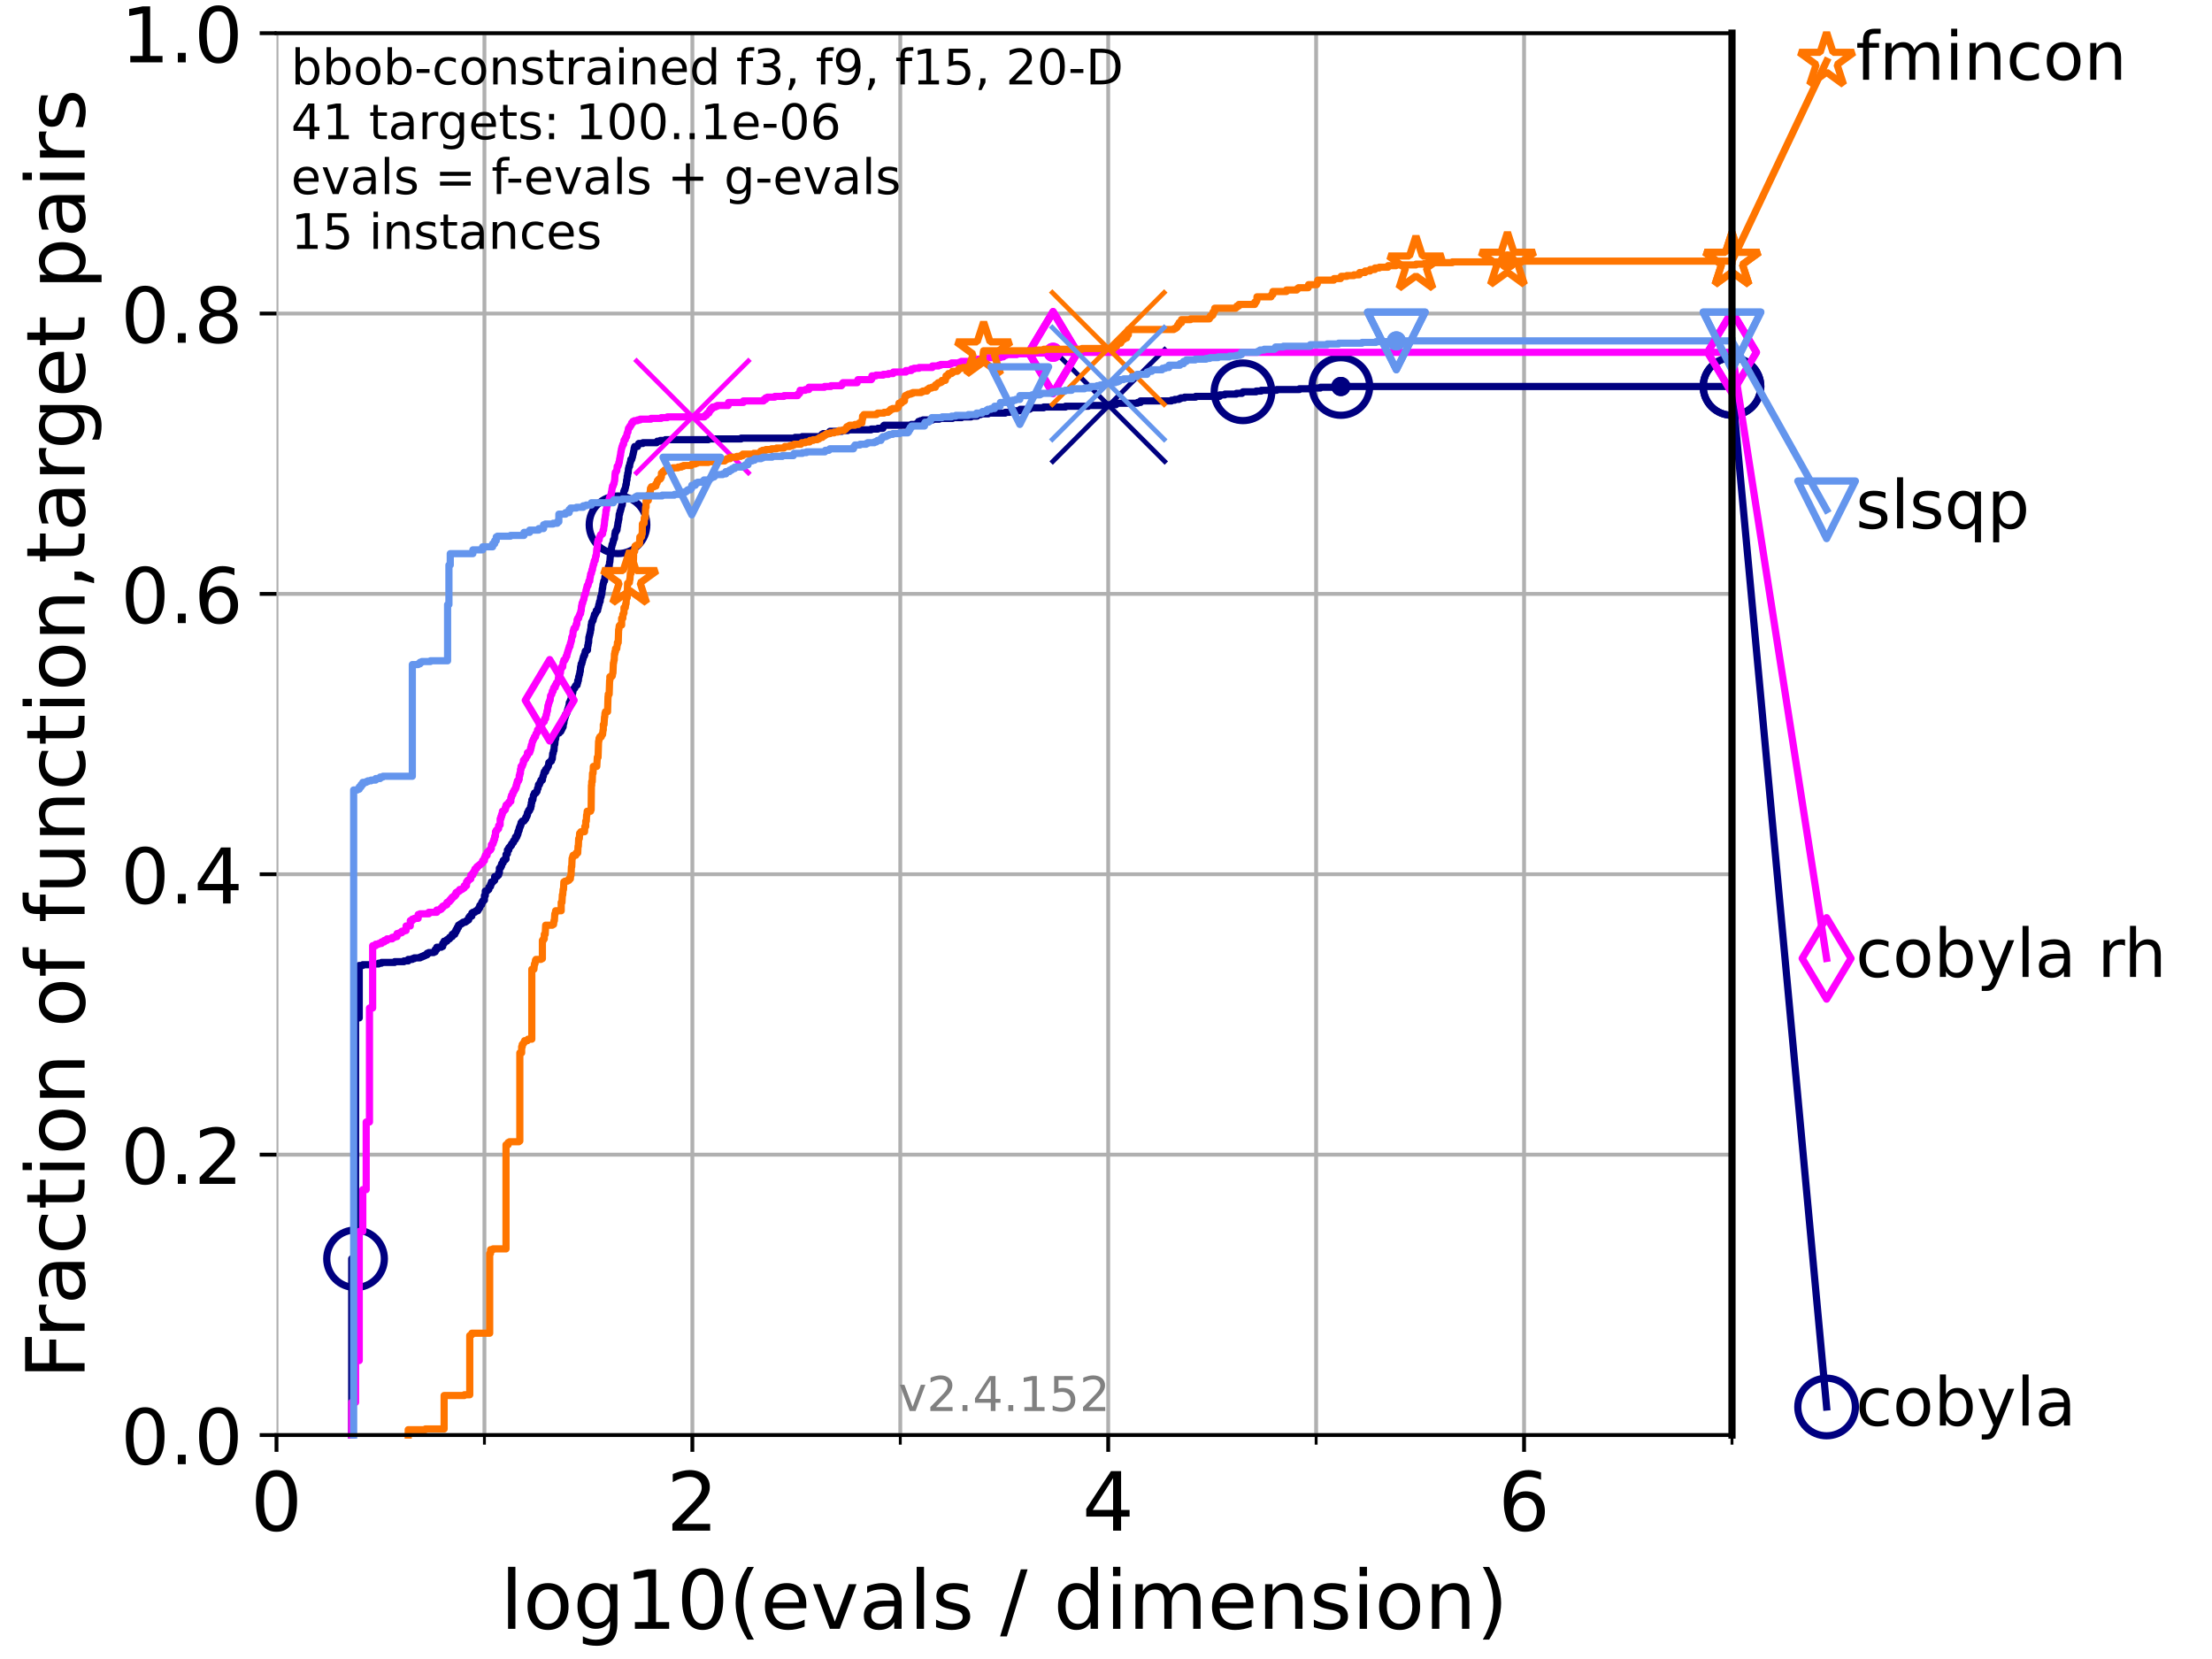 <?xml version="1.0" encoding="utf-8" standalone="no"?>
<!DOCTYPE svg PUBLIC "-//W3C//DTD SVG 1.1//EN"
  "http://www.w3.org/Graphics/SVG/1.1/DTD/svg11.dtd">
<!-- Created with matplotlib (https://matplotlib.org/) -->
<svg height="345.6pt" version="1.1" viewBox="0 0 460.8 345.6" width="460.8pt" xmlns="http://www.w3.org/2000/svg" xmlns:xlink="http://www.w3.org/1999/xlink">
 <defs>
  <style type="text/css">*{stroke-linecap:butt;stroke-linejoin:round;}</style>
 </defs>
 <g id="figure_1">
  <g id="patch_1">
   <path d="M 0 345.6 
L 460.8 345.6 
L 460.8 0 
L 0 0 
z
" style="fill:#ffffff;"/>
  </g>
  <g id="axes_1">
   <g id="patch_2">
    <path d="M 57.6 298.944 
L 360.806 298.944 
L 360.806 6.912 
L 57.6 6.912 
z
" style="fill:#ffffff;"/>
   </g>
   <g id="matplotlib.axis_1">
    <g id="xtick_1">
     <g id="line2d_1">
      <path clip-path="url(#pe89f2d1ff0)" d="M 57.6 298.944 
L 57.6 6.912 
" style="fill:none;stroke:#b0b0b0;stroke-linecap:square;stroke-width:0.8;"/>
     </g>
     <g id="line2d_2">
      <defs>
       <path d="M 0 0 
L 0 3.5 
" id="m21f2d8cbe2" style="stroke:#000000;stroke-width:0.8;"/>
      </defs>
      <g>
       <use style="stroke:#000000;stroke-width:0.8;" x="57.6" xlink:href="#m21f2d8cbe2" y="298.944"/>
      </g>
     </g>
     <g id="text_1">
      <!-- 0 -->
      <g transform="translate(52.192 318.861)scale(0.17 -0.17)">
       <defs>
        <path d="M 31.781 66.406 
Q 24.172 66.406 20.328 58.906 
Q 16.5 51.422 16.5 36.375 
Q 16.5 21.391 20.328 13.891 
Q 24.172 6.391 31.781 6.391 
Q 39.453 6.391 43.281 13.891 
Q 47.125 21.391 47.125 36.375 
Q 47.125 51.422 43.281 58.906 
Q 39.453 66.406 31.781 66.406 
z
M 31.781 74.219 
Q 44.047 74.219 50.516 64.516 
Q 56.984 54.828 56.984 36.375 
Q 56.984 17.969 50.516 8.266 
Q 44.047 -1.422 31.781 -1.422 
Q 19.531 -1.422 13.062 8.266 
Q 6.594 17.969 6.594 36.375 
Q 6.594 54.828 13.062 64.516 
Q 19.531 74.219 31.781 74.219 
z
" id="DejaVuSans-48"/>
       </defs>
       <use xlink:href="#DejaVuSans-48"/>
      </g>
     </g>
    </g>
    <g id="xtick_2">
     <g id="line2d_3">
      <path clip-path="url(#pe89f2d1ff0)" d="M 144.23 298.944 
L 144.23 6.912 
" style="fill:none;stroke:#b0b0b0;stroke-linecap:square;stroke-width:0.8;"/>
     </g>
     <g id="line2d_4">
      <g>
       <use style="stroke:#000000;stroke-width:0.8;" x="144.23" xlink:href="#m21f2d8cbe2" y="298.944"/>
      </g>
     </g>
     <g id="text_2">
      <!-- 2 -->
      <g transform="translate(138.822 318.861)scale(0.17 -0.17)">
       <defs>
        <path d="M 19.188 8.297 
L 53.609 8.297 
L 53.609 0 
L 7.328 0 
L 7.328 8.297 
Q 12.938 14.109 22.625 23.891 
Q 32.328 33.688 34.812 36.531 
Q 39.547 41.844 41.422 45.531 
Q 43.312 49.219 43.312 52.781 
Q 43.312 58.594 39.234 62.25 
Q 35.156 65.922 28.609 65.922 
Q 23.969 65.922 18.812 64.312 
Q 13.672 62.703 7.812 59.422 
L 7.812 69.391 
Q 13.766 71.781 18.938 73 
Q 24.125 74.219 28.422 74.219 
Q 39.75 74.219 46.484 68.547 
Q 53.219 62.891 53.219 53.422 
Q 53.219 48.922 51.531 44.891 
Q 49.859 40.875 45.406 35.406 
Q 44.188 33.984 37.641 27.219 
Q 31.109 20.453 19.188 8.297 
z
" id="DejaVuSans-50"/>
       </defs>
       <use xlink:href="#DejaVuSans-50"/>
      </g>
     </g>
    </g>
    <g id="xtick_3">
     <g id="line2d_5">
      <path clip-path="url(#pe89f2d1ff0)" d="M 230.861 298.944 
L 230.861 6.912 
" style="fill:none;stroke:#b0b0b0;stroke-linecap:square;stroke-width:0.8;"/>
     </g>
     <g id="line2d_6">
      <g>
       <use style="stroke:#000000;stroke-width:0.8;" x="230.861" xlink:href="#m21f2d8cbe2" y="298.944"/>
      </g>
     </g>
     <g id="text_3">
      <!-- 4 -->
      <g transform="translate(225.453 318.861)scale(0.17 -0.17)">
       <defs>
        <path d="M 37.797 64.312 
L 12.891 25.391 
L 37.797 25.391 
z
M 35.203 72.906 
L 47.609 72.906 
L 47.609 25.391 
L 58.016 25.391 
L 58.016 17.188 
L 47.609 17.188 
L 47.609 0 
L 37.797 0 
L 37.797 17.188 
L 4.891 17.188 
L 4.891 26.703 
z
" id="DejaVuSans-52"/>
       </defs>
       <use xlink:href="#DejaVuSans-52"/>
      </g>
     </g>
    </g>
    <g id="xtick_4">
     <g id="line2d_7">
      <path clip-path="url(#pe89f2d1ff0)" d="M 317.491 298.944 
L 317.491 6.912 
" style="fill:none;stroke:#b0b0b0;stroke-linecap:square;stroke-width:0.8;"/>
     </g>
     <g id="line2d_8">
      <g>
       <use style="stroke:#000000;stroke-width:0.8;" x="317.491" xlink:href="#m21f2d8cbe2" y="298.944"/>
      </g>
     </g>
     <g id="text_4">
      <!-- 6 -->
      <g transform="translate(312.083 318.861)scale(0.17 -0.17)">
       <defs>
        <path d="M 33.016 40.375 
Q 26.375 40.375 22.484 35.828 
Q 18.609 31.297 18.609 23.391 
Q 18.609 15.531 22.484 10.953 
Q 26.375 6.391 33.016 6.391 
Q 39.656 6.391 43.531 10.953 
Q 47.406 15.531 47.406 23.391 
Q 47.406 31.297 43.531 35.828 
Q 39.656 40.375 33.016 40.375 
z
M 52.594 71.297 
L 52.594 62.312 
Q 48.875 64.062 45.094 64.984 
Q 41.312 65.922 37.594 65.922 
Q 27.828 65.922 22.672 59.328 
Q 17.531 52.734 16.797 39.406 
Q 19.672 43.656 24.016 45.922 
Q 28.375 48.188 33.594 48.188 
Q 44.578 48.188 50.953 41.516 
Q 57.328 34.859 57.328 23.391 
Q 57.328 12.156 50.688 5.359 
Q 44.047 -1.422 33.016 -1.422 
Q 20.359 -1.422 13.672 8.266 
Q 6.984 17.969 6.984 36.375 
Q 6.984 53.656 15.188 63.938 
Q 23.391 74.219 37.203 74.219 
Q 40.922 74.219 44.703 73.484 
Q 48.484 72.75 52.594 71.297 
z
" id="DejaVuSans-54"/>
       </defs>
       <use xlink:href="#DejaVuSans-54"/>
      </g>
     </g>
    </g>
    <g id="xtick_5">
     <g id="line2d_9">
      <path clip-path="url(#pe89f2d1ff0)" d="M 100.915 298.944 
L 100.915 6.912 
" style="fill:none;stroke:#b0b0b0;stroke-linecap:square;stroke-width:0.8;"/>
     </g>
     <g id="line2d_10">
      <defs>
       <path d="M 0 0 
L 0 2 
" id="ma02fc7d81d" style="stroke:#000000;stroke-width:0.6;"/>
      </defs>
      <g>
       <use style="stroke:#000000;stroke-width:0.6;" x="100.915" xlink:href="#ma02fc7d81d" y="298.944"/>
      </g>
     </g>
    </g>
    <g id="xtick_6">
     <g id="line2d_11">
      <path clip-path="url(#pe89f2d1ff0)" d="M 187.546 298.944 
L 187.546 6.912 
" style="fill:none;stroke:#b0b0b0;stroke-linecap:square;stroke-width:0.8;"/>
     </g>
     <g id="line2d_12">
      <g>
       <use style="stroke:#000000;stroke-width:0.6;" x="187.546" xlink:href="#ma02fc7d81d" y="298.944"/>
      </g>
     </g>
    </g>
    <g id="xtick_7">
     <g id="line2d_13">
      <path clip-path="url(#pe89f2d1ff0)" d="M 274.176 298.944 
L 274.176 6.912 
" style="fill:none;stroke:#b0b0b0;stroke-linecap:square;stroke-width:0.8;"/>
     </g>
     <g id="line2d_14">
      <g>
       <use style="stroke:#000000;stroke-width:0.6;" x="274.176" xlink:href="#ma02fc7d81d" y="298.944"/>
      </g>
     </g>
    </g>
    <g id="xtick_8">
     <g id="line2d_15">
      <path clip-path="url(#pe89f2d1ff0)" d="M 360.806 298.944 
L 360.806 6.912 
" style="fill:none;stroke:#b0b0b0;stroke-linecap:square;stroke-width:0.8;"/>
     </g>
     <g id="line2d_16">
      <g>
       <use style="stroke:#000000;stroke-width:0.6;" x="360.806" xlink:href="#ma02fc7d81d" y="298.944"/>
      </g>
     </g>
    </g>
    <g id="text_5">
     <!-- log10(evals / dimension) -->
     <g transform="translate(104.239 339.314)scale(0.17 -0.17)">
      <defs>
       <path d="M 9.422 75.984 
L 18.406 75.984 
L 18.406 0 
L 9.422 0 
z
" id="DejaVuSans-108"/>
       <path d="M 30.609 48.391 
Q 23.391 48.391 19.188 42.75 
Q 14.984 37.109 14.984 27.297 
Q 14.984 17.484 19.156 11.844 
Q 23.344 6.203 30.609 6.203 
Q 37.797 6.203 41.984 11.859 
Q 46.188 17.531 46.188 27.297 
Q 46.188 37.016 41.984 42.703 
Q 37.797 48.391 30.609 48.391 
z
M 30.609 56 
Q 42.328 56 49.016 48.375 
Q 55.719 40.766 55.719 27.297 
Q 55.719 13.875 49.016 6.219 
Q 42.328 -1.422 30.609 -1.422 
Q 18.844 -1.422 12.172 6.219 
Q 5.516 13.875 5.516 27.297 
Q 5.516 40.766 12.172 48.375 
Q 18.844 56 30.609 56 
z
" id="DejaVuSans-111"/>
       <path d="M 45.406 27.984 
Q 45.406 37.75 41.375 43.109 
Q 37.359 48.484 30.078 48.484 
Q 22.859 48.484 18.828 43.109 
Q 14.797 37.75 14.797 27.984 
Q 14.797 18.266 18.828 12.891 
Q 22.859 7.516 30.078 7.516 
Q 37.359 7.516 41.375 12.891 
Q 45.406 18.266 45.406 27.984 
z
M 54.391 6.781 
Q 54.391 -7.172 48.188 -13.984 
Q 42 -20.797 29.203 -20.797 
Q 24.469 -20.797 20.266 -20.094 
Q 16.062 -19.391 12.109 -17.922 
L 12.109 -9.188 
Q 16.062 -11.328 19.922 -12.344 
Q 23.781 -13.375 27.781 -13.375 
Q 36.625 -13.375 41.016 -8.766 
Q 45.406 -4.156 45.406 5.172 
L 45.406 9.625 
Q 42.625 4.781 38.281 2.391 
Q 33.938 0 27.875 0 
Q 17.828 0 11.672 7.656 
Q 5.516 15.328 5.516 27.984 
Q 5.516 40.672 11.672 48.328 
Q 17.828 56 27.875 56 
Q 33.938 56 38.281 53.609 
Q 42.625 51.219 45.406 46.391 
L 45.406 54.688 
L 54.391 54.688 
z
" id="DejaVuSans-103"/>
       <path d="M 12.406 8.297 
L 28.516 8.297 
L 28.516 63.922 
L 10.984 60.406 
L 10.984 69.391 
L 28.422 72.906 
L 38.281 72.906 
L 38.281 8.297 
L 54.391 8.297 
L 54.391 0 
L 12.406 0 
z
" id="DejaVuSans-49"/>
       <path d="M 31 75.875 
Q 24.469 64.656 21.281 53.656 
Q 18.109 42.672 18.109 31.391 
Q 18.109 20.125 21.312 9.062 
Q 24.516 -2 31 -13.188 
L 23.188 -13.188 
Q 15.875 -1.703 12.234 9.375 
Q 8.594 20.453 8.594 31.391 
Q 8.594 42.281 12.203 53.312 
Q 15.828 64.359 23.188 75.875 
z
" id="DejaVuSans-40"/>
       <path d="M 56.203 29.594 
L 56.203 25.203 
L 14.891 25.203 
Q 15.484 15.922 20.484 11.062 
Q 25.484 6.203 34.422 6.203 
Q 39.594 6.203 44.453 7.469 
Q 49.312 8.734 54.109 11.281 
L 54.109 2.781 
Q 49.266 0.734 44.188 -0.344 
Q 39.109 -1.422 33.891 -1.422 
Q 20.797 -1.422 13.156 6.188 
Q 5.516 13.812 5.516 26.812 
Q 5.516 40.234 12.766 48.109 
Q 20.016 56 32.328 56 
Q 43.359 56 49.781 48.891 
Q 56.203 41.797 56.203 29.594 
z
M 47.219 32.234 
Q 47.125 39.594 43.094 43.984 
Q 39.062 48.391 32.422 48.391 
Q 24.906 48.391 20.391 44.141 
Q 15.875 39.891 15.188 32.172 
z
" id="DejaVuSans-101"/>
       <path d="M 2.984 54.688 
L 12.5 54.688 
L 29.594 8.797 
L 46.688 54.688 
L 56.203 54.688 
L 35.688 0 
L 23.484 0 
z
" id="DejaVuSans-118"/>
       <path d="M 34.281 27.484 
Q 23.391 27.484 19.188 25 
Q 14.984 22.516 14.984 16.5 
Q 14.984 11.719 18.141 8.906 
Q 21.297 6.109 26.703 6.109 
Q 34.188 6.109 38.703 11.406 
Q 43.219 16.703 43.219 25.484 
L 43.219 27.484 
z
M 52.203 31.203 
L 52.203 0 
L 43.219 0 
L 43.219 8.297 
Q 40.141 3.328 35.547 0.953 
Q 30.953 -1.422 24.312 -1.422 
Q 15.922 -1.422 10.953 3.297 
Q 6 8.016 6 15.922 
Q 6 25.141 12.172 29.828 
Q 18.359 34.516 30.609 34.516 
L 43.219 34.516 
L 43.219 35.406 
Q 43.219 41.609 39.141 45 
Q 35.062 48.391 27.688 48.391 
Q 23 48.391 18.547 47.266 
Q 14.109 46.141 10.016 43.891 
L 10.016 52.203 
Q 14.938 54.109 19.578 55.047 
Q 24.219 56 28.609 56 
Q 40.484 56 46.344 49.844 
Q 52.203 43.703 52.203 31.203 
z
" id="DejaVuSans-97"/>
       <path d="M 44.281 53.078 
L 44.281 44.578 
Q 40.484 46.531 36.375 47.5 
Q 32.281 48.484 27.875 48.484 
Q 21.188 48.484 17.844 46.438 
Q 14.5 44.391 14.5 40.281 
Q 14.5 37.156 16.891 35.375 
Q 19.281 33.594 26.516 31.984 
L 29.594 31.297 
Q 39.156 29.25 43.188 25.516 
Q 47.219 21.781 47.219 15.094 
Q 47.219 7.469 41.188 3.016 
Q 35.156 -1.422 24.609 -1.422 
Q 20.219 -1.422 15.453 -0.562 
Q 10.688 0.297 5.422 2 
L 5.422 11.281 
Q 10.406 8.688 15.234 7.391 
Q 20.062 6.109 24.812 6.109 
Q 31.156 6.109 34.562 8.281 
Q 37.984 10.453 37.984 14.406 
Q 37.984 18.062 35.516 20.016 
Q 33.062 21.969 24.703 23.781 
L 21.578 24.516 
Q 13.234 26.266 9.516 29.906 
Q 5.812 33.547 5.812 39.891 
Q 5.812 47.609 11.281 51.797 
Q 16.75 56 26.812 56 
Q 31.781 56 36.172 55.266 
Q 40.578 54.547 44.281 53.078 
z
" id="DejaVuSans-115"/>
       <path id="DejaVuSans-32"/>
       <path d="M 25.391 72.906 
L 33.688 72.906 
L 8.297 -9.281 
L 0 -9.281 
z
" id="DejaVuSans-47"/>
       <path d="M 45.406 46.391 
L 45.406 75.984 
L 54.391 75.984 
L 54.391 0 
L 45.406 0 
L 45.406 8.203 
Q 42.578 3.328 38.25 0.953 
Q 33.938 -1.422 27.875 -1.422 
Q 17.969 -1.422 11.734 6.484 
Q 5.516 14.406 5.516 27.297 
Q 5.516 40.188 11.734 48.094 
Q 17.969 56 27.875 56 
Q 33.938 56 38.25 53.625 
Q 42.578 51.266 45.406 46.391 
z
M 14.797 27.297 
Q 14.797 17.391 18.875 11.75 
Q 22.953 6.109 30.078 6.109 
Q 37.203 6.109 41.297 11.75 
Q 45.406 17.391 45.406 27.297 
Q 45.406 37.203 41.297 42.844 
Q 37.203 48.484 30.078 48.484 
Q 22.953 48.484 18.875 42.844 
Q 14.797 37.203 14.797 27.297 
z
" id="DejaVuSans-100"/>
       <path d="M 9.422 54.688 
L 18.406 54.688 
L 18.406 0 
L 9.422 0 
z
M 9.422 75.984 
L 18.406 75.984 
L 18.406 64.594 
L 9.422 64.594 
z
" id="DejaVuSans-105"/>
       <path d="M 52 44.188 
Q 55.375 50.25 60.062 53.125 
Q 64.75 56 71.094 56 
Q 79.641 56 84.281 50.016 
Q 88.922 44.047 88.922 33.016 
L 88.922 0 
L 79.891 0 
L 79.891 32.719 
Q 79.891 40.578 77.094 44.375 
Q 74.312 48.188 68.609 48.188 
Q 61.625 48.188 57.562 43.547 
Q 53.516 38.922 53.516 30.906 
L 53.516 0 
L 44.484 0 
L 44.484 32.719 
Q 44.484 40.625 41.703 44.406 
Q 38.922 48.188 33.109 48.188 
Q 26.219 48.188 22.156 43.531 
Q 18.109 38.875 18.109 30.906 
L 18.109 0 
L 9.078 0 
L 9.078 54.688 
L 18.109 54.688 
L 18.109 46.188 
Q 21.188 51.219 25.484 53.609 
Q 29.781 56 35.688 56 
Q 41.656 56 45.828 52.969 
Q 50 49.953 52 44.188 
z
" id="DejaVuSans-109"/>
       <path d="M 54.891 33.016 
L 54.891 0 
L 45.906 0 
L 45.906 32.719 
Q 45.906 40.484 42.875 44.328 
Q 39.844 48.188 33.797 48.188 
Q 26.516 48.188 22.312 43.547 
Q 18.109 38.922 18.109 30.906 
L 18.109 0 
L 9.078 0 
L 9.078 54.688 
L 18.109 54.688 
L 18.109 46.188 
Q 21.344 51.125 25.703 53.562 
Q 30.078 56 35.797 56 
Q 45.219 56 50.047 50.172 
Q 54.891 44.344 54.891 33.016 
z
" id="DejaVuSans-110"/>
       <path d="M 8.016 75.875 
L 15.828 75.875 
Q 23.141 64.359 26.781 53.312 
Q 30.422 42.281 30.422 31.391 
Q 30.422 20.453 26.781 9.375 
Q 23.141 -1.703 15.828 -13.188 
L 8.016 -13.188 
Q 14.5 -2 17.703 9.062 
Q 20.906 20.125 20.906 31.391 
Q 20.906 42.672 17.703 53.656 
Q 14.5 64.656 8.016 75.875 
z
" id="DejaVuSans-41"/>
      </defs>
      <use xlink:href="#DejaVuSans-108"/>
      <use x="27.783" xlink:href="#DejaVuSans-111"/>
      <use x="88.965" xlink:href="#DejaVuSans-103"/>
      <use x="152.441" xlink:href="#DejaVuSans-49"/>
      <use x="216.064" xlink:href="#DejaVuSans-48"/>
      <use x="279.688" xlink:href="#DejaVuSans-40"/>
      <use x="318.701" xlink:href="#DejaVuSans-101"/>
      <use x="380.225" xlink:href="#DejaVuSans-118"/>
      <use x="439.404" xlink:href="#DejaVuSans-97"/>
      <use x="500.684" xlink:href="#DejaVuSans-108"/>
      <use x="528.467" xlink:href="#DejaVuSans-115"/>
      <use x="580.566" xlink:href="#DejaVuSans-32"/>
      <use x="612.354" xlink:href="#DejaVuSans-47"/>
      <use x="646.045" xlink:href="#DejaVuSans-32"/>
      <use x="677.832" xlink:href="#DejaVuSans-100"/>
      <use x="741.309" xlink:href="#DejaVuSans-105"/>
      <use x="769.092" xlink:href="#DejaVuSans-109"/>
      <use x="866.504" xlink:href="#DejaVuSans-101"/>
      <use x="928.027" xlink:href="#DejaVuSans-110"/>
      <use x="991.406" xlink:href="#DejaVuSans-115"/>
      <use x="1043.506" xlink:href="#DejaVuSans-105"/>
      <use x="1071.289" xlink:href="#DejaVuSans-111"/>
      <use x="1132.471" xlink:href="#DejaVuSans-110"/>
      <use x="1195.85" xlink:href="#DejaVuSans-41"/>
     </g>
    </g>
   </g>
   <g id="matplotlib.axis_2">
    <g id="ytick_1">
     <g id="line2d_17">
      <path clip-path="url(#pe89f2d1ff0)" d="M 57.6 298.944 
L 360.806 298.944 
" style="fill:none;stroke:#b0b0b0;stroke-linecap:square;stroke-width:0.8;"/>
     </g>
     <g id="line2d_18">
      <defs>
       <path d="M 0 0 
L -3.5 0 
" id="mf226faf556" style="stroke:#000000;stroke-width:0.8;"/>
      </defs>
      <g>
       <use style="stroke:#000000;stroke-width:0.8;" x="57.6" xlink:href="#mf226faf556" y="298.944"/>
      </g>
     </g>
     <g id="text_6">
      <!-- 0.0 -->
      <g transform="translate(25.155 305.023)scale(0.16 -0.16)">
       <defs>
        <path d="M 10.688 12.406 
L 21 12.406 
L 21 0 
L 10.688 0 
z
" id="DejaVuSans-46"/>
       </defs>
       <use xlink:href="#DejaVuSans-48"/>
       <use x="63.623" xlink:href="#DejaVuSans-46"/>
       <use x="95.41" xlink:href="#DejaVuSans-48"/>
      </g>
     </g>
    </g>
    <g id="ytick_2">
     <g id="line2d_19">
      <path clip-path="url(#pe89f2d1ff0)" d="M 57.6 240.538 
L 360.806 240.538 
" style="fill:none;stroke:#b0b0b0;stroke-linecap:square;stroke-width:0.8;"/>
     </g>
     <g id="line2d_20">
      <g>
       <use style="stroke:#000000;stroke-width:0.8;" x="57.6" xlink:href="#mf226faf556" y="240.538"/>
      </g>
     </g>
     <g id="text_7">
      <!-- 0.2 -->
      <g transform="translate(25.155 246.616)scale(0.16 -0.16)">
       <use xlink:href="#DejaVuSans-48"/>
       <use x="63.623" xlink:href="#DejaVuSans-46"/>
       <use x="95.41" xlink:href="#DejaVuSans-50"/>
      </g>
     </g>
    </g>
    <g id="ytick_3">
     <g id="line2d_21">
      <path clip-path="url(#pe89f2d1ff0)" d="M 57.6 182.131 
L 360.806 182.131 
" style="fill:none;stroke:#b0b0b0;stroke-linecap:square;stroke-width:0.8;"/>
     </g>
     <g id="line2d_22">
      <g>
       <use style="stroke:#000000;stroke-width:0.8;" x="57.6" xlink:href="#mf226faf556" y="182.131"/>
      </g>
     </g>
     <g id="text_8">
      <!-- 0.4 -->
      <g transform="translate(25.155 188.21)scale(0.16 -0.16)">
       <use xlink:href="#DejaVuSans-48"/>
       <use x="63.623" xlink:href="#DejaVuSans-46"/>
       <use x="95.41" xlink:href="#DejaVuSans-52"/>
      </g>
     </g>
    </g>
    <g id="ytick_4">
     <g id="line2d_23">
      <path clip-path="url(#pe89f2d1ff0)" d="M 57.6 123.725 
L 360.806 123.725 
" style="fill:none;stroke:#b0b0b0;stroke-linecap:square;stroke-width:0.8;"/>
     </g>
     <g id="line2d_24">
      <g>
       <use style="stroke:#000000;stroke-width:0.8;" x="57.6" xlink:href="#mf226faf556" y="123.725"/>
      </g>
     </g>
     <g id="text_9">
      <!-- 0.6 -->
      <g transform="translate(25.155 129.804)scale(0.16 -0.16)">
       <use xlink:href="#DejaVuSans-48"/>
       <use x="63.623" xlink:href="#DejaVuSans-46"/>
       <use x="95.41" xlink:href="#DejaVuSans-54"/>
      </g>
     </g>
    </g>
    <g id="ytick_5">
     <g id="line2d_25">
      <path clip-path="url(#pe89f2d1ff0)" d="M 57.6 65.318 
L 360.806 65.318 
" style="fill:none;stroke:#b0b0b0;stroke-linecap:square;stroke-width:0.8;"/>
     </g>
     <g id="line2d_26">
      <g>
       <use style="stroke:#000000;stroke-width:0.8;" x="57.6" xlink:href="#mf226faf556" y="65.318"/>
      </g>
     </g>
     <g id="text_10">
      <!-- 0.8 -->
      <g transform="translate(25.155 71.397)scale(0.16 -0.16)">
       <defs>
        <path d="M 31.781 34.625 
Q 24.75 34.625 20.719 30.859 
Q 16.703 27.094 16.703 20.516 
Q 16.703 13.922 20.719 10.156 
Q 24.75 6.391 31.781 6.391 
Q 38.812 6.391 42.859 10.172 
Q 46.922 13.969 46.922 20.516 
Q 46.922 27.094 42.891 30.859 
Q 38.875 34.625 31.781 34.625 
z
M 21.922 38.812 
Q 15.578 40.375 12.031 44.719 
Q 8.5 49.078 8.5 55.328 
Q 8.5 64.062 14.719 69.141 
Q 20.953 74.219 31.781 74.219 
Q 42.672 74.219 48.875 69.141 
Q 55.078 64.062 55.078 55.328 
Q 55.078 49.078 51.531 44.719 
Q 48 40.375 41.703 38.812 
Q 48.828 37.156 52.797 32.312 
Q 56.781 27.484 56.781 20.516 
Q 56.781 9.906 50.312 4.234 
Q 43.844 -1.422 31.781 -1.422 
Q 19.734 -1.422 13.25 4.234 
Q 6.781 9.906 6.781 20.516 
Q 6.781 27.484 10.781 32.312 
Q 14.797 37.156 21.922 38.812 
z
M 18.312 54.391 
Q 18.312 48.734 21.844 45.562 
Q 25.391 42.391 31.781 42.391 
Q 38.141 42.391 41.719 45.562 
Q 45.312 48.734 45.312 54.391 
Q 45.312 60.062 41.719 63.234 
Q 38.141 66.406 31.781 66.406 
Q 25.391 66.406 21.844 63.234 
Q 18.312 60.062 18.312 54.391 
z
" id="DejaVuSans-56"/>
       </defs>
       <use xlink:href="#DejaVuSans-48"/>
       <use x="63.623" xlink:href="#DejaVuSans-46"/>
       <use x="95.41" xlink:href="#DejaVuSans-56"/>
      </g>
     </g>
    </g>
    <g id="ytick_6">
     <g id="line2d_27">
      <path clip-path="url(#pe89f2d1ff0)" d="M 57.6 6.912 
L 360.806 6.912 
" style="fill:none;stroke:#b0b0b0;stroke-linecap:square;stroke-width:0.8;"/>
     </g>
     <g id="line2d_28">
      <g>
       <use style="stroke:#000000;stroke-width:0.8;" x="57.6" xlink:href="#mf226faf556" y="6.912"/>
      </g>
     </g>
     <g id="text_11">
      <!-- 1.0 -->
      <g transform="translate(25.155 12.991)scale(0.16 -0.16)">
       <use xlink:href="#DejaVuSans-49"/>
       <use x="63.623" xlink:href="#DejaVuSans-46"/>
       <use x="95.41" xlink:href="#DejaVuSans-48"/>
      </g>
     </g>
    </g>
    <g id="text_12">
     <!-- Fraction of function,target pairs -->
     <g transform="translate(17.62 287.313)rotate(-90)scale(0.17 -0.17)">
      <defs>
       <path d="M 9.812 72.906 
L 51.703 72.906 
L 51.703 64.594 
L 19.672 64.594 
L 19.672 43.109 
L 48.578 43.109 
L 48.578 34.812 
L 19.672 34.812 
L 19.672 0 
L 9.812 0 
z
" id="DejaVuSans-70"/>
       <path d="M 41.109 46.297 
Q 39.594 47.172 37.812 47.578 
Q 36.031 48 33.891 48 
Q 26.266 48 22.188 43.047 
Q 18.109 38.094 18.109 28.812 
L 18.109 0 
L 9.078 0 
L 9.078 54.688 
L 18.109 54.688 
L 18.109 46.188 
Q 20.953 51.172 25.484 53.578 
Q 30.031 56 36.531 56 
Q 37.453 56 38.578 55.875 
Q 39.703 55.766 41.062 55.516 
z
" id="DejaVuSans-114"/>
       <path d="M 48.781 52.594 
L 48.781 44.188 
Q 44.969 46.297 41.141 47.344 
Q 37.312 48.391 33.406 48.391 
Q 24.656 48.391 19.812 42.844 
Q 14.984 37.312 14.984 27.297 
Q 14.984 17.281 19.812 11.734 
Q 24.656 6.203 33.406 6.203 
Q 37.312 6.203 41.141 7.25 
Q 44.969 8.297 48.781 10.406 
L 48.781 2.094 
Q 45.016 0.344 40.984 -0.531 
Q 36.969 -1.422 32.422 -1.422 
Q 20.062 -1.422 12.781 6.344 
Q 5.516 14.109 5.516 27.297 
Q 5.516 40.672 12.859 48.328 
Q 20.219 56 33.016 56 
Q 37.156 56 41.109 55.141 
Q 45.062 54.297 48.781 52.594 
z
" id="DejaVuSans-99"/>
       <path d="M 18.312 70.219 
L 18.312 54.688 
L 36.812 54.688 
L 36.812 47.703 
L 18.312 47.703 
L 18.312 18.016 
Q 18.312 11.328 20.141 9.422 
Q 21.969 7.516 27.594 7.516 
L 36.812 7.516 
L 36.812 0 
L 27.594 0 
Q 17.188 0 13.234 3.875 
Q 9.281 7.766 9.281 18.016 
L 9.281 47.703 
L 2.688 47.703 
L 2.688 54.688 
L 9.281 54.688 
L 9.281 70.219 
z
" id="DejaVuSans-116"/>
       <path d="M 37.109 75.984 
L 37.109 68.5 
L 28.516 68.5 
Q 23.688 68.5 21.797 66.547 
Q 19.922 64.594 19.922 59.516 
L 19.922 54.688 
L 34.719 54.688 
L 34.719 47.703 
L 19.922 47.703 
L 19.922 0 
L 10.891 0 
L 10.891 47.703 
L 2.297 47.703 
L 2.297 54.688 
L 10.891 54.688 
L 10.891 58.5 
Q 10.891 67.625 15.141 71.797 
Q 19.391 75.984 28.609 75.984 
z
" id="DejaVuSans-102"/>
       <path d="M 8.5 21.578 
L 8.5 54.688 
L 17.484 54.688 
L 17.484 21.922 
Q 17.484 14.156 20.5 10.266 
Q 23.531 6.391 29.594 6.391 
Q 36.859 6.391 41.078 11.031 
Q 45.312 15.672 45.312 23.688 
L 45.312 54.688 
L 54.297 54.688 
L 54.297 0 
L 45.312 0 
L 45.312 8.406 
Q 42.047 3.422 37.719 1 
Q 33.406 -1.422 27.688 -1.422 
Q 18.266 -1.422 13.375 4.438 
Q 8.5 10.297 8.5 21.578 
z
M 31.109 56 
z
" id="DejaVuSans-117"/>
       <path d="M 11.719 12.406 
L 22.016 12.406 
L 22.016 4 
L 14.016 -11.625 
L 7.719 -11.625 
L 11.719 4 
z
" id="DejaVuSans-44"/>
       <path d="M 18.109 8.203 
L 18.109 -20.797 
L 9.078 -20.797 
L 9.078 54.688 
L 18.109 54.688 
L 18.109 46.391 
Q 20.953 51.266 25.266 53.625 
Q 29.594 56 35.594 56 
Q 45.562 56 51.781 48.094 
Q 58.016 40.188 58.016 27.297 
Q 58.016 14.406 51.781 6.484 
Q 45.562 -1.422 35.594 -1.422 
Q 29.594 -1.422 25.266 0.953 
Q 20.953 3.328 18.109 8.203 
z
M 48.688 27.297 
Q 48.688 37.203 44.609 42.844 
Q 40.531 48.484 33.406 48.484 
Q 26.266 48.484 22.188 42.844 
Q 18.109 37.203 18.109 27.297 
Q 18.109 17.391 22.188 11.75 
Q 26.266 6.109 33.406 6.109 
Q 40.531 6.109 44.609 11.75 
Q 48.688 17.391 48.688 27.297 
z
" id="DejaVuSans-112"/>
      </defs>
      <use xlink:href="#DejaVuSans-70"/>
      <use x="50.27" xlink:href="#DejaVuSans-114"/>
      <use x="91.383" xlink:href="#DejaVuSans-97"/>
      <use x="152.662" xlink:href="#DejaVuSans-99"/>
      <use x="207.643" xlink:href="#DejaVuSans-116"/>
      <use x="246.852" xlink:href="#DejaVuSans-105"/>
      <use x="274.635" xlink:href="#DejaVuSans-111"/>
      <use x="335.816" xlink:href="#DejaVuSans-110"/>
      <use x="399.195" xlink:href="#DejaVuSans-32"/>
      <use x="430.982" xlink:href="#DejaVuSans-111"/>
      <use x="492.164" xlink:href="#DejaVuSans-102"/>
      <use x="527.369" xlink:href="#DejaVuSans-32"/>
      <use x="559.156" xlink:href="#DejaVuSans-102"/>
      <use x="594.361" xlink:href="#DejaVuSans-117"/>
      <use x="657.74" xlink:href="#DejaVuSans-110"/>
      <use x="721.119" xlink:href="#DejaVuSans-99"/>
      <use x="776.1" xlink:href="#DejaVuSans-116"/>
      <use x="815.309" xlink:href="#DejaVuSans-105"/>
      <use x="843.092" xlink:href="#DejaVuSans-111"/>
      <use x="904.273" xlink:href="#DejaVuSans-110"/>
      <use x="967.652" xlink:href="#DejaVuSans-44"/>
      <use x="999.439" xlink:href="#DejaVuSans-116"/>
      <use x="1038.648" xlink:href="#DejaVuSans-97"/>
      <use x="1099.928" xlink:href="#DejaVuSans-114"/>
      <use x="1139.291" xlink:href="#DejaVuSans-103"/>
      <use x="1202.768" xlink:href="#DejaVuSans-101"/>
      <use x="1264.291" xlink:href="#DejaVuSans-116"/>
      <use x="1303.5" xlink:href="#DejaVuSans-32"/>
      <use x="1335.287" xlink:href="#DejaVuSans-112"/>
      <use x="1398.764" xlink:href="#DejaVuSans-97"/>
      <use x="1460.043" xlink:href="#DejaVuSans-105"/>
      <use x="1487.826" xlink:href="#DejaVuSans-114"/>
      <use x="1528.939" xlink:href="#DejaVuSans-115"/>
     </g>
    </g>
   </g>
   <g id="line2d_29">
    <defs>
     <path d="M 0 1.5 
C 0.398 1.5 0.779 1.342 1.061 1.061 
C 1.342 0.779 1.5 0.398 1.5 0 
C 1.5 -0.398 1.342 -0.779 1.061 -1.061 
C 0.779 -1.342 0.398 -1.5 0 -1.5 
C -0.398 -1.5 -0.779 -1.342 -1.061 -1.061 
C -1.342 -0.779 -1.5 -0.398 -1.5 0 
C -1.5 0.398 -1.342 0.779 -1.061 1.061 
C -0.779 1.342 -0.398 1.5 0 1.5 
z
" id="m227774b89b" style="stroke:#000080;"/>
    </defs>
    <g>
     <use style="fill:#000080;stroke:#000080;" x="279.331" xlink:href="#m227774b89b" y="80.514"/>
     <use style="fill:#000080;stroke:#000080;" x="279.331" xlink:href="#m227774b89b" y="80.514"/>
    </g>
   </g>
   <g id="line2d_30">
    <path d="M 73.268 298.944 
L 73.268 262.222 
L 74.069 262.222 
L 74.069 212.047 
L 74.837 212.047 
L 74.837 201.125 
L 75.575 201.125 
L 75.575 200.967 
L 77.629 200.967 
L 77.629 200.809 
L 78.883 200.809 
L 78.883 200.65 
L 79.481 200.65 
L 79.481 200.492 
L 82.212 200.492 
L 82.212 200.334 
L 84.143 200.334 
L 84.143 200.175 
L 85.039 200.175 
L 85.039 199.859 
L 85.894 199.859 
L 85.894 199.701 
L 86.307 199.701 
L 86.307 199.542 
L 87.496 199.542 
L 87.496 199.384 
L 87.876 199.384 
L 87.876 199.226 
L 88.249 199.226 
L 88.249 199.067 
L 88.614 199.067 
L 88.614 198.909 
L 88.972 198.909 
L 88.972 198.593 
L 89.324 198.593 
L 89.324 198.434 
L 90.341 198.434 
L 90.341 198.276 
L 90.668 198.276 
L 90.668 197.801 
L 90.99 197.801 
L 90.99 197.326 
L 91.923 197.326 
L 91.923 197.168 
L 92.224 197.168 
L 92.224 196.535 
L 92.52 196.535 
L 92.52 196.06 
L 93.099 196.06 
L 93.099 195.744 
L 93.382 195.744 
L 93.382 195.585 
L 93.66 195.585 
L 93.66 195.269 
L 93.935 195.269 
L 93.935 195.11 
L 94.206 195.11 
L 94.206 194.636 
L 94.736 194.636 
L 94.736 194.161 
L 94.995 194.161 
L 94.995 193.686 
L 95.251 193.686 
L 95.251 193.211 
L 95.503 193.211 
L 95.503 192.736 
L 95.753 192.736 
L 95.753 192.578 
L 95.999 192.578 
L 95.999 192.42 
L 96.241 192.42 
L 96.241 192.261 
L 96.481 192.261 
L 96.481 192.103 
L 96.951 192.103 
L 96.951 191.945 
L 97.182 191.945 
L 97.182 191.786 
L 97.41 191.786 
L 97.41 191.628 
L 97.635 191.628 
L 97.635 191.153 
L 97.858 191.153 
L 97.858 190.837 
L 98.295 190.837 
L 98.295 190.204 
L 98.51 190.204 
L 98.51 190.045 
L 98.933 190.045 
L 98.933 189.887 
L 99.141 189.887 
L 99.141 189.729 
L 99.55 189.729 
L 99.55 189.412 
L 99.751 189.412 
L 99.751 189.096 
L 99.95 189.096 
L 99.95 188.621 
L 100.147 188.621 
L 100.147 188.463 
L 100.342 188.463 
L 100.342 187.988 
L 100.535 187.988 
L 100.535 187.671 
L 100.726 187.671 
L 100.726 187.513 
L 100.915 187.513 
L 100.915 186.563 
L 101.102 186.563 
L 101.102 185.613 
L 101.471 185.613 
L 101.471 185.455 
L 101.653 185.455 
L 101.653 185.297 
L 101.833 185.297 
L 101.833 184.822 
L 102.011 184.822 
L 102.011 184.664 
L 102.188 184.664 
L 102.188 184.189 
L 102.363 184.189 
L 102.363 183.714 
L 102.708 183.714 
L 102.708 183.556 
L 102.878 183.556 
L 102.878 183.397 
L 103.047 183.397 
L 103.047 182.606 
L 103.544 182.606 
L 103.544 182.448 
L 103.707 182.448 
L 103.707 182.289 
L 103.869 182.289 
L 103.869 181.815 
L 104.029 181.815 
L 104.029 180.865 
L 104.188 180.865 
L 104.188 180.707 
L 104.345 180.707 
L 104.345 180.39 
L 104.501 180.39 
L 104.501 179.915 
L 104.656 179.915 
L 104.656 179.757 
L 104.809 179.757 
L 104.809 179.282 
L 104.962 179.282 
L 104.962 179.124 
L 105.263 179.124 
L 105.263 178.966 
L 105.411 178.966 
L 105.411 178.016 
L 105.559 178.016 
L 105.559 177.858 
L 105.705 177.858 
L 105.705 177.066 
L 105.995 177.066 
L 105.995 176.591 
L 106.138 176.591 
L 106.138 176.433 
L 106.28 176.433 
L 106.28 176.275 
L 106.421 176.275 
L 106.421 176.116 
L 106.561 176.116 
L 106.561 175.8 
L 106.699 175.8 
L 106.699 175.642 
L 106.837 175.642 
L 106.837 175.483 
L 106.974 175.483 
L 106.974 175.167 
L 107.11 175.167 
L 107.11 175.008 
L 107.245 175.008 
L 107.245 174.85 
L 107.379 174.85 
L 107.379 174.375 
L 107.644 174.375 
L 107.644 174.059 
L 107.775 174.059 
L 107.775 173.742 
L 107.905 173.742 
L 107.905 173.267 
L 108.034 173.267 
L 108.034 172.951 
L 108.163 172.951 
L 108.163 172.476 
L 108.29 172.476 
L 108.29 172.159 
L 108.417 172.159 
L 108.417 171.843 
L 108.543 171.843 
L 108.543 171.368 
L 108.668 171.368 
L 108.668 171.21 
L 108.792 171.21 
L 108.792 171.051 
L 109.159 171.051 
L 109.159 170.893 
L 109.28 170.893 
L 109.28 170.735 
L 109.401 170.735 
L 109.401 170.577 
L 109.52 170.577 
L 109.52 170.26 
L 109.639 170.26 
L 109.639 170.102 
L 109.757 170.102 
L 109.757 169.785 
L 109.874 169.785 
L 109.874 169.31 
L 109.99 169.31 
L 109.99 169.152 
L 110.106 169.152 
L 110.106 168.835 
L 110.336 168.835 
L 110.336 168.519 
L 110.449 168.519 
L 110.449 168.361 
L 110.562 168.361 
L 110.562 167.886 
L 110.675 167.886 
L 110.675 167.253 
L 110.786 167.253 
L 110.786 166.619 
L 111.007 166.619 
L 111.117 165.67 
L 111.226 165.67 
L 111.335 165.195 
L 111.656 165.195 
L 111.762 164.878 
L 111.868 164.878 
L 111.972 164.245 
L 112.077 164.245 
L 112.18 163.454 
L 112.386 163.454 
L 112.488 162.979 
L 112.589 162.979 
L 112.69 162.504 
L 112.989 162.504 
L 113.088 161.713 
L 113.186 161.713 
L 113.284 161.08 
L 113.381 161.08 
L 113.381 160.763 
L 113.67 160.763 
L 113.67 160.288 
L 113.86 160.288 
L 113.954 159.972 
L 114.048 159.972 
L 114.142 159.655 
L 114.234 159.655 
L 114.327 158.864 
L 114.51 158.864 
L 114.51 158.705 
L 114.692 158.705 
L 114.692 158.547 
L 114.872 158.547 
L 114.962 158.072 
L 115.051 158.072 
L 115.139 156.964 
L 115.227 156.964 
L 115.315 156.331 
L 115.402 156.331 
L 115.489 155.065 
L 115.576 155.065 
L 115.662 153.957 
L 115.747 153.957 
L 115.833 153.165 
L 115.918 153.165 
L 115.918 152.849 
L 116.086 152.849 
L 116.086 152.691 
L 116.502 152.691 
L 116.584 152.374 
L 116.827 152.374 
L 116.908 152.057 
L 116.988 152.057 
L 116.988 151.741 
L 117.147 151.741 
L 117.147 151.424 
L 117.306 151.424 
L 117.384 150.633 
L 117.462 150.633 
L 117.54 149.841 
L 117.618 149.841 
L 117.695 149.367 
L 117.772 149.367 
L 117.772 148.892 
L 117.925 148.892 
L 118.001 148.575 
L 118.077 148.575 
L 118.152 148.1 
L 118.227 148.1 
L 118.302 147.626 
L 118.376 147.626 
L 118.451 147.151 
L 118.525 147.151 
L 118.598 146.359 
L 118.745 146.359 
L 118.817 145.884 
L 118.962 145.884 
L 119.034 144.935 
L 119.177 144.935 
L 119.248 144.302 
L 119.319 144.302 
L 119.39 143.668 
L 119.46 143.668 
L 119.46 143.51 
L 119.6 143.51 
L 119.6 143.352 
L 119.739 143.352 
L 119.808 143.035 
L 119.876 143.035 
L 119.876 142.877 
L 120.013 142.877 
L 120.013 142.719 
L 120.217 142.719 
L 120.284 142.244 
L 120.351 142.244 
L 120.351 141.769 
L 120.484 141.769 
L 120.551 140.978 
L 120.617 140.978 
L 120.683 140.503 
L 120.748 140.503 
L 120.814 139.87 
L 120.879 139.87 
L 120.944 138.92 
L 121.009 138.92 
L 121.073 138.287 
L 121.202 138.287 
L 121.266 137.812 
L 121.329 137.812 
L 121.393 137.337 
L 121.456 137.337 
L 121.519 136.862 
L 121.582 136.862 
L 121.582 136.704 
L 121.707 136.704 
L 121.707 136.387 
L 121.831 136.387 
L 121.893 135.754 
L 121.954 135.754 
L 121.954 135.596 
L 122.199 135.596 
L 122.199 135.438 
L 122.38 135.438 
L 122.44 134.488 
L 122.5 134.488 
L 122.559 133.855 
L 122.619 133.855 
L 122.678 132.747 
L 122.737 132.747 
L 122.796 132.272 
L 122.855 132.272 
L 122.913 131.797 
L 122.971 131.797 
L 123.03 131.164 
L 123.088 131.164 
L 123.145 130.214 
L 123.203 130.214 
L 123.26 129.581 
L 123.375 129.581 
L 123.432 129.265 
L 123.545 129.265 
L 123.601 128.79 
L 123.658 128.79 
L 123.714 128.473 
L 123.77 128.473 
L 123.825 127.998 
L 123.992 127.998 
L 124.102 127.682 
L 124.156 127.682 
L 124.211 127.207 
L 124.482 127.207 
L 124.589 126.574 
L 124.642 126.574 
L 124.748 125.941 
L 124.801 125.941 
L 124.907 125.308 
L 125.012 125.308 
L 125.116 124.358 
L 125.219 124.358 
L 125.322 123.725 
L 125.374 123.725 
L 125.476 122.617 
L 125.527 122.617 
L 125.628 121.667 
L 125.679 121.667 
L 125.779 121.034 
L 125.929 121.034 
L 126.029 120.084 
L 126.226 120.084 
L 126.323 119.768 
L 126.372 119.768 
L 126.469 119.293 
L 126.517 119.293 
L 126.614 118.818 
L 126.661 118.818 
L 126.757 118.027 
L 126.899 118.027 
L 126.994 117.077 
L 127.041 117.077 
L 127.134 115.811 
L 127.181 115.811 
L 127.274 114.861 
L 127.32 114.861 
L 127.412 113.911 
L 127.458 113.911 
L 127.504 113.436 
L 127.595 113.436 
L 127.686 112.962 
L 127.731 112.962 
L 127.777 112.487 
L 127.867 112.487 
L 127.956 112.17 
L 128.001 112.17 
L 128.09 111.22 
L 128.134 111.22 
L 128.178 110.746 
L 128.354 110.746 
L 128.354 110.429 
L 128.528 110.429 
L 128.615 109.638 
L 128.658 109.638 
L 128.744 108.846 
L 128.786 108.846 
L 128.872 108.213 
L 128.914 108.213 
L 128.999 107.105 
L 129.083 107.105 
L 129.167 106.472 
L 129.251 106.472 
L 129.334 105.997 
L 129.376 105.997 
L 129.458 105.522 
L 129.5 105.522 
L 129.541 105.206 
L 129.623 105.206 
L 129.704 104.414 
L 129.745 104.414 
L 129.826 103.465 
L 129.866 103.465 
L 129.947 102.357 
L 130.027 102.357 
L 130.067 102.04 
L 130.187 102.04 
L 130.266 101.565 
L 130.305 101.565 
L 130.384 100.932 
L 130.462 100.932 
L 130.541 99.982 
L 130.618 99.982 
L 130.657 99.191 
L 130.734 99.191 
L 130.773 98.558 
L 130.85 98.558 
L 130.926 97.608 
L 130.964 97.608 
L 131.04 97.133 
L 131.154 97.133 
L 131.229 96.5 
L 131.266 96.5 
L 131.341 96.184 
L 131.378 96.184 
L 131.416 95.709 
L 131.601 95.709 
L 131.711 95.234 
L 131.747 95.234 
L 131.857 94.601 
L 131.893 94.601 
L 132.001 93.968 
L 132.037 93.968 
L 132.109 93.334 
L 132.216 93.334 
L 132.216 93.018 
L 132.812 93.018 
L 132.916 92.701 
L 132.95 92.701 
L 133.052 92.385 
L 133.918 92.385 
L 133.918 92.226 
L 136.781 92.226 
L 136.781 92.068 
L 136.92 92.068 
L 136.92 91.91 
L 137.548 91.91 
L 137.548 91.752 
L 138.617 91.752 
L 138.617 91.593 
L 147.558 91.593 
L 147.558 91.435 
L 154.383 91.435 
L 154.383 91.277 
L 165.617 91.277 
L 165.617 91.119 
L 167.096 91.119 
L 167.096 90.96 
L 171.092 90.96 
L 171.101 90.644 
L 171.227 90.644 
L 171.227 90.485 
L 171.507 90.485 
L 171.507 90.327 
L 172.724 90.327 
L 172.741 90.011 
L 172.901 90.011 
L 172.901 89.852 
L 175.387 89.852 
L 175.387 89.694 
L 176.616 89.694 
L 176.616 89.536 
L 181.478 89.536 
L 181.478 89.377 
L 182.889 89.377 
L 182.889 89.219 
L 183.931 89.219 
L 184.016 88.744 
L 184.171 88.744 
L 184.171 88.586 
L 189.825 88.586 
L 189.825 88.428 
L 190.87 88.428 
L 190.87 88.269 
L 191.311 88.269 
L 191.349 87.795 
L 191.761 87.795 
L 191.761 87.636 
L 192.269 87.636 
L 192.269 87.478 
L 194.301 87.478 
L 194.301 87.32 
L 195.669 87.32 
L 195.669 87.161 
L 198.426 87.161 
L 198.426 87.003 
L 200.325 87.003 
L 200.325 86.845 
L 202.306 86.845 
L 202.306 86.687 
L 203.556 86.687 
L 203.556 86.528 
L 203.728 86.528 
L 203.728 86.37 
L 204.291 86.37 
L 204.291 86.212 
L 205.874 86.212 
L 205.874 86.053 
L 209.413 86.053 
L 209.413 85.895 
L 210.335 85.895 
L 210.335 85.737 
L 210.545 85.737 
L 210.545 85.579 
L 212.437 85.579 
L 212.437 85.42 
L 212.551 85.42 
L 212.551 85.262 
L 214.455 85.262 
L 214.455 85.104 
L 214.746 85.104 
L 214.746 84.945 
L 217.426 84.945 
L 217.426 84.787 
L 221.965 84.787 
L 221.965 84.629 
L 226.71 84.629 
L 226.71 84.471 
L 231.02 84.471 
L 231.02 84.312 
L 232.47 84.312 
L 232.47 83.996 
L 236.968 83.996 
L 236.968 83.838 
L 237.593 83.838 
L 237.593 83.521 
L 244.033 83.521 
L 244.033 83.363 
L 244.724 83.363 
L 244.724 83.204 
L 245.605 83.204 
L 245.605 83.046 
L 245.953 83.046 
L 245.953 82.888 
L 246.783 82.888 
L 246.783 82.73 
L 249.084 82.73 
L 249.084 82.571 
L 254.076 82.571 
L 254.111 82.255 
L 255.167 82.255 
L 255.167 82.096 
L 257.567 82.096 
L 257.567 81.938 
L 258.725 81.938 
L 258.725 81.78 
L 258.934 81.78 
L 258.934 81.622 
L 261.662 81.622 
L 261.662 81.463 
L 262.746 81.463 
L 262.746 81.305 
L 265.953 81.305 
L 265.953 81.147 
L 270.695 81.147 
L 270.695 80.988 
L 272.954 80.988 
L 272.954 80.83 
L 275.061 80.83 
L 275.061 80.672 
L 279.331 80.672 
L 279.331 80.514 
L 360.806 80.514 
L 360.806 80.514 
" style="fill:none;stroke:#000080;stroke-linecap:square;stroke-width:1.5;"/>
   </g>
   <g id="line2d_31">
    <defs>
     <path d="M 0 6 
C 1.591 6 3.117 5.368 4.243 4.243 
C 5.368 3.117 6 1.591 6 0 
C 6 -1.591 5.368 -3.117 4.243 -4.243 
C 3.117 -5.368 1.591 -6 0 -6 
C -1.591 -6 -3.117 -5.368 -4.243 -4.243 
C -5.368 -3.117 -6 -1.591 -6 0 
C -6 1.591 -5.368 3.117 -4.243 4.243 
C -3.117 5.368 -1.591 6 0 6 
z
" id="m3eea61096e" style="stroke:#000080;stroke-width:1.5;"/>
    </defs>
    <g>
     <use style="fill-opacity:0;stroke:#000080;stroke-width:1.5;" x="74.069" xlink:href="#m3eea61096e" y="262.222"/>
     <use style="fill-opacity:0;stroke:#000080;stroke-width:1.5;" x="128.744" xlink:href="#m3eea61096e" y="109.321"/>
     <use style="fill-opacity:0;stroke:#000080;stroke-width:1.5;" x="258.934" xlink:href="#m3eea61096e" y="81.622"/>
     <use style="fill-opacity:0;stroke:#000080;stroke-width:1.5;" x="279.331" xlink:href="#m3eea61096e" y="80.514"/>
     <use style="fill-opacity:0;stroke:#000080;stroke-width:1.5;" x="360.806" xlink:href="#m3eea61096e" y="80.514"/>
    </g>
   </g>
   <g id="line2d_32">
    <path style="fill:none;stroke:#000080;stroke-linecap:square;stroke-width:1.5;"/>
    <g/>
   </g>
   <g id="line2d_33">
    <path clip-path="url(#pe89f2d1ff0)" d="M 230.968 84.471 
" style="fill:none;stroke:#000080;stroke-linecap:square;stroke-width:1.5;"/>
    <defs>
     <path d="M -12 12 
L 12 -12 
M -12 -12 
L 12 12 
" id="m01870cc565" style="stroke:#000080;"/>
    </defs>
    <g clip-path="url(#pe89f2d1ff0)">
     <use style="fill:#000080;stroke:#000080;" x="230.968" xlink:href="#m01870cc565" y="84.471"/>
    </g>
   </g>
   <g id="line2d_34">
    <defs>
     <path d="M 0 1.5 
C 0.398 1.5 0.779 1.342 1.061 1.061 
C 1.342 0.779 1.5 0.398 1.5 0 
C 1.5 -0.398 1.342 -0.779 1.061 -1.061 
C 0.779 -1.342 0.398 -1.5 0 -1.5 
C -0.398 -1.5 -0.779 -1.342 -1.061 -1.061 
C -1.342 -0.779 -1.5 -0.398 -1.5 0 
C -1.5 0.398 -1.342 0.779 -1.061 1.061 
C -0.779 1.342 -0.398 1.5 0 1.5 
z
" id="mae50bc5995" style="stroke:#ff00ff;"/>
    </defs>
    <g>
     <use style="fill:#ff00ff;stroke:#ff00ff;" x="219.375" xlink:href="#mae50bc5995" y="73.391"/>
     <use style="fill:#ff00ff;stroke:#ff00ff;" x="219.375" xlink:href="#mae50bc5995" y="73.391"/>
    </g>
   </g>
   <g id="line2d_35">
    <path d="M 73.268 298.944 
L 73.268 292.138 
L 74.069 292.138 
L 74.069 283.432 
L 74.837 283.432 
L 74.837 256.524 
L 75.575 256.524 
L 75.575 247.819 
L 76.285 247.819 
L 76.285 233.731 
L 76.969 233.731 
L 76.969 209.989 
L 77.629 209.989 
L 77.629 197.01 
L 78.267 197.01 
L 78.267 196.693 
L 78.883 196.693 
L 78.883 196.535 
L 79.481 196.535 
L 79.481 196.218 
L 80.06 196.218 
L 80.06 195.902 
L 80.621 195.902 
L 80.621 195.585 
L 81.696 195.585 
L 81.696 195.269 
L 82.212 195.269 
L 82.212 195.11 
L 82.713 195.11 
L 82.713 194.477 
L 83.202 194.477 
L 83.202 194.319 
L 83.678 194.319 
L 83.678 194.002 
L 84.143 194.002 
L 84.143 193.844 
L 84.596 193.844 
L 84.596 192.894 
L 85.471 192.894 
L 85.471 191.786 
L 85.894 191.786 
L 85.894 191.47 
L 86.307 191.47 
L 86.307 191.312 
L 87.108 191.312 
L 87.108 190.52 
L 87.496 190.52 
L 87.496 190.362 
L 89.324 190.362 
L 89.324 190.045 
L 90.99 190.045 
L 90.99 189.57 
L 91.617 189.57 
L 91.617 189.412 
L 91.923 189.412 
L 91.923 189.096 
L 92.224 189.096 
L 92.224 188.779 
L 92.52 188.779 
L 92.52 188.621 
L 92.812 188.621 
L 92.812 188.463 
L 93.099 188.463 
L 93.099 187.988 
L 93.382 187.988 
L 93.382 187.829 
L 93.66 187.829 
L 93.66 187.513 
L 93.935 187.513 
L 93.935 187.196 
L 94.206 187.196 
L 94.206 186.88 
L 94.472 186.88 
L 94.472 186.721 
L 94.736 186.721 
L 94.736 186.405 
L 94.995 186.405 
L 94.995 185.93 
L 95.251 185.93 
L 95.251 185.772 
L 95.503 185.772 
L 95.503 185.613 
L 95.753 185.613 
L 95.753 185.297 
L 96.241 185.297 
L 96.241 185.139 
L 96.481 185.139 
L 96.481 184.98 
L 96.718 184.98 
L 96.718 184.505 
L 97.182 184.505 
L 97.182 183.714 
L 97.41 183.714 
L 97.41 183.397 
L 97.635 183.397 
L 97.635 183.239 
L 97.858 183.239 
L 97.858 183.081 
L 98.078 183.081 
L 98.078 182.289 
L 98.51 182.289 
L 98.51 181.815 
L 98.723 181.815 
L 98.723 181.498 
L 98.933 181.498 
L 98.933 181.023 
L 99.141 181.023 
L 99.141 180.865 
L 99.347 180.865 
L 99.347 180.548 
L 99.55 180.548 
L 99.55 180.39 
L 99.751 180.39 
L 99.751 180.232 
L 99.95 180.232 
L 99.95 180.074 
L 100.147 180.074 
L 100.147 179.915 
L 100.342 179.915 
L 100.342 179.757 
L 100.535 179.757 
L 100.535 179.282 
L 100.915 179.282 
L 100.915 178.649 
L 101.102 178.649 
L 101.102 178.174 
L 101.471 178.174 
L 101.471 177.541 
L 101.653 177.541 
L 101.653 177.383 
L 101.833 177.383 
L 101.833 177.224 
L 102.011 177.224 
L 102.011 177.066 
L 102.188 177.066 
L 102.188 176.75 
L 102.363 176.75 
L 102.363 175.958 
L 102.536 175.958 
L 102.536 175.8 
L 102.708 175.8 
L 102.708 175.325 
L 102.878 175.325 
L 102.878 174.85 
L 103.047 174.85 
L 103.047 174.217 
L 103.214 174.217 
L 103.214 173.267 
L 103.38 173.267 
L 103.38 172.951 
L 103.544 172.951 
L 103.544 172.793 
L 103.707 172.793 
L 103.707 172.634 
L 103.869 172.634 
L 103.869 172.001 
L 104.029 172.001 
L 104.029 171.843 
L 104.188 171.843 
L 104.188 170.577 
L 104.345 170.577 
L 104.345 170.102 
L 104.501 170.102 
L 104.501 169.627 
L 104.656 169.627 
L 104.656 168.994 
L 104.962 168.994 
L 104.962 168.835 
L 105.113 168.835 
L 105.113 168.677 
L 105.263 168.677 
L 105.263 168.202 
L 105.411 168.202 
L 105.411 167.727 
L 105.559 167.727 
L 105.559 167.569 
L 105.851 167.569 
L 105.851 167.411 
L 105.995 167.411 
L 105.995 167.094 
L 106.138 167.094 
L 106.138 166.936 
L 106.421 166.936 
L 106.421 166.145 
L 106.561 166.145 
L 106.561 165.67 
L 106.699 165.67 
L 106.699 165.511 
L 106.837 165.511 
L 106.837 165.037 
L 106.974 165.037 
L 106.974 164.878 
L 107.11 164.878 
L 107.11 164.562 
L 107.245 164.562 
L 107.245 164.404 
L 107.379 164.404 
L 107.379 164.087 
L 107.512 164.087 
L 107.512 163.612 
L 107.644 163.612 
L 107.644 163.137 
L 107.775 163.137 
L 107.775 162.662 
L 108.034 162.662 
L 108.034 162.346 
L 108.163 162.346 
L 108.163 161.554 
L 108.29 161.554 
L 108.29 161.08 
L 108.417 161.08 
L 108.417 160.288 
L 108.543 160.288 
L 108.543 159.655 
L 108.792 159.655 
L 108.792 159.338 
L 108.915 159.338 
L 108.915 159.022 
L 109.038 159.022 
L 109.038 158.389 
L 109.28 158.389 
L 109.28 158.072 
L 109.52 158.072 
L 109.52 157.756 
L 109.639 157.756 
L 109.639 157.597 
L 109.757 157.597 
L 109.757 157.439 
L 109.874 157.439 
L 109.874 156.806 
L 110.336 156.806 
L 110.336 156.489 
L 110.449 156.489 
L 110.449 156.173 
L 110.562 156.173 
L 110.562 155.698 
L 110.675 155.698 
L 110.675 155.223 
L 110.786 155.223 
L 110.897 154.432 
L 111.007 154.432 
L 111.117 153.957 
L 111.226 153.957 
L 111.335 153.482 
L 111.55 153.482 
L 111.656 152.849 
L 111.762 152.849 
L 111.868 152.532 
L 111.972 152.532 
L 111.972 152.057 
L 112.283 152.057 
L 112.386 150.949 
L 112.589 150.949 
L 112.589 150.791 
L 112.989 150.791 
L 113.088 150.316 
L 113.381 150.316 
L 113.478 149.683 
L 113.67 149.683 
L 113.765 148.892 
L 113.86 148.892 
L 113.954 148.1 
L 114.048 148.1 
L 114.142 146.992 
L 114.234 146.992 
L 114.327 146.359 
L 114.419 146.359 
L 114.51 145.884 
L 114.602 145.884 
L 114.692 144.935 
L 114.782 144.935 
L 114.872 144.618 
L 114.962 144.618 
L 115.051 143.985 
L 115.227 143.985 
L 115.315 143.352 
L 115.402 143.352 
L 115.402 143.194 
L 115.662 143.194 
L 115.662 142.719 
L 115.833 142.719 
L 115.918 142.244 
L 116.086 142.244 
L 116.086 142.086 
L 116.253 142.086 
L 116.337 141.136 
L 116.419 141.136 
L 116.419 140.503 
L 116.584 140.503 
L 116.584 140.186 
L 116.746 140.186 
L 116.827 139.395 
L 116.908 139.395 
L 116.988 138.92 
L 117.227 138.92 
L 117.306 137.97 
L 117.384 137.97 
L 117.462 137.495 
L 117.695 137.495 
L 117.772 137.179 
L 117.849 137.179 
L 117.925 136.704 
L 118.077 136.704 
L 118.152 136.071 
L 118.227 136.071 
L 118.302 135.596 
L 118.376 135.596 
L 118.451 135.121 
L 118.525 135.121 
L 118.598 134.646 
L 118.745 134.646 
L 118.817 134.013 
L 118.89 134.013 
L 118.962 133.538 
L 119.034 133.538 
L 119.106 132.747 
L 119.177 132.747 
L 119.248 132.43 
L 119.319 132.43 
L 119.39 131.481 
L 119.46 131.481 
L 119.53 131.006 
L 119.6 131.006 
L 119.6 130.848 
L 119.876 130.848 
L 119.945 130.373 
L 120.013 130.373 
L 120.013 130.056 
L 120.149 130.056 
L 120.217 129.106 
L 120.284 129.106 
L 120.351 128.79 
L 120.551 128.79 
L 120.617 128.315 
L 120.683 128.315 
L 120.748 127.998 
L 120.814 127.998 
L 120.814 127.84 
L 120.944 127.84 
L 121.009 127.207 
L 121.073 127.207 
L 121.138 126.257 
L 121.202 126.257 
L 121.266 125.624 
L 121.393 125.624 
L 121.456 125.149 
L 121.519 125.149 
L 121.582 124.833 
L 121.644 124.833 
L 121.707 124.2 
L 121.769 124.2 
L 121.769 123.883 
L 121.893 123.883 
L 121.954 123.567 
L 122.016 123.567 
L 122.077 122.933 
L 122.138 122.933 
L 122.199 122.459 
L 122.259 122.459 
L 122.32 121.984 
L 122.5 121.984 
L 122.559 121.509 
L 122.619 121.509 
L 122.678 121.034 
L 122.855 121.034 
L 122.913 120.243 
L 122.971 120.243 
L 123.03 119.609 
L 123.088 119.609 
L 123.088 119.451 
L 123.203 119.451 
L 123.26 118.976 
L 123.318 118.976 
L 123.318 118.66 
L 123.432 118.66 
L 123.488 118.027 
L 123.545 118.027 
L 123.601 117.552 
L 123.714 117.552 
L 123.77 116.919 
L 123.825 116.919 
L 123.825 116.76 
L 123.992 116.76 
L 124.102 115.811 
L 124.211 115.811 
L 124.32 114.386 
L 124.374 114.386 
L 124.482 112.962 
L 124.535 112.962 
L 124.589 112.487 
L 124.801 112.487 
L 124.907 111.854 
L 124.959 111.854 
L 125.064 111.537 
L 125.116 111.537 
L 125.116 111.379 
L 125.322 111.379 
L 125.322 111.22 
L 125.527 111.22 
L 125.628 110.429 
L 125.729 110.429 
L 125.83 109.479 
L 125.88 109.479 
L 125.979 108.213 
L 126.029 108.213 
L 126.127 107.263 
L 126.177 107.263 
L 126.226 106.314 
L 126.323 106.314 
L 126.421 105.522 
L 126.469 105.522 
L 126.565 105.047 
L 126.614 105.047 
L 126.661 104.414 
L 126.852 104.414 
L 126.946 103.781 
L 126.994 103.781 
L 127.041 103.465 
L 127.134 103.465 
L 127.134 103.306 
L 127.274 103.306 
L 127.366 102.515 
L 127.412 102.515 
L 127.504 101.723 
L 127.55 101.723 
L 127.595 101.249 
L 127.731 101.249 
L 127.822 100.774 
L 127.911 100.774 
L 128.001 100.141 
L 128.045 100.141 
L 128.134 98.716 
L 128.178 98.716 
L 128.178 98.4 
L 128.31 98.4 
L 128.398 98.083 
L 128.485 98.083 
L 128.571 97.133 
L 128.744 97.133 
L 128.829 96.817 
L 128.872 96.817 
L 128.914 96.342 
L 128.999 96.342 
L 129.083 95.55 
L 129.125 95.55 
L 129.209 94.917 
L 129.251 94.917 
L 129.334 94.126 
L 129.376 94.126 
L 129.458 93.493 
L 129.5 93.493 
L 129.582 93.018 
L 129.664 93.018 
L 129.745 92.543 
L 129.907 92.543 
L 129.987 91.752 
L 130.067 91.752 
L 130.067 91.593 
L 130.266 91.593 
L 130.305 91.119 
L 130.423 91.119 
L 130.423 90.96 
L 130.541 90.96 
L 130.618 90.327 
L 130.657 90.327 
L 130.734 90.011 
L 130.811 90.011 
L 130.888 89.377 
L 130.926 89.377 
L 130.926 89.219 
L 131.04 89.219 
L 131.04 89.061 
L 131.191 89.061 
L 131.229 88.744 
L 131.378 88.744 
L 131.378 88.586 
L 131.49 88.586 
L 131.564 88.111 
L 131.82 88.111 
L 131.82 87.795 
L 132.145 87.795 
L 132.145 87.636 
L 132.812 87.636 
L 132.812 87.478 
L 133.357 87.478 
L 133.357 87.32 
L 135.598 87.32 
L 135.598 87.161 
L 137.735 87.161 
L 137.735 87.003 
L 139.018 87.003 
L 139.018 86.845 
L 146.745 86.845 
L 146.745 86.687 
L 146.876 86.687 
L 146.876 86.528 
L 147.168 86.528 
L 147.232 86.212 
L 147.36 86.212 
L 147.36 86.053 
L 147.676 86.053 
L 147.785 85.737 
L 147.847 85.737 
L 147.847 85.42 
L 148.094 85.42 
L 148.094 85.104 
L 148.443 85.104 
L 148.443 84.787 
L 149.05 84.787 
L 149.05 84.629 
L 149.41 84.629 
L 149.41 84.471 
L 151.681 84.471 
L 151.757 83.838 
L 154.854 83.838 
L 154.854 83.521 
L 159.054 83.521 
L 159.131 83.204 
L 159.502 83.204 
L 159.502 82.888 
L 159.874 82.888 
L 159.874 82.73 
L 161.415 82.73 
L 161.415 82.571 
L 163.328 82.571 
L 163.328 82.413 
L 166.164 82.413 
L 166.193 82.096 
L 166.426 82.096 
L 166.426 81.938 
L 166.587 81.938 
L 166.679 81.305 
L 167.765 81.305 
L 167.765 81.147 
L 168.509 81.147 
L 168.509 80.672 
L 171.757 80.672 
L 171.757 80.514 
L 173.085 80.514 
L 173.085 80.355 
L 175.284 80.355 
L 175.284 80.197 
L 175.428 80.197 
L 175.446 79.88 
L 175.603 79.88 
L 175.603 79.722 
L 178.571 79.722 
L 178.653 79.247 
L 178.725 79.247 
L 178.725 79.089 
L 181.517 79.089 
L 181.517 78.931 
L 181.631 78.931 
L 181.631 78.298 
L 182.479 78.298 
L 182.479 78.139 
L 184.011 78.139 
L 184.011 77.981 
L 185.068 77.981 
L 185.068 77.823 
L 186.051 77.823 
L 186.099 77.506 
L 188.716 77.506 
L 188.716 77.19 
L 189.828 77.19 
L 189.855 76.873 
L 190.407 76.873 
L 190.407 76.715 
L 191.451 76.715 
L 191.451 76.556 
L 194.221 76.556 
L 194.228 76.24 
L 195.504 76.24 
L 195.504 76.082 
L 195.967 76.082 
L 195.967 75.923 
L 197.87 75.923 
L 197.87 75.765 
L 198.232 75.765 
L 198.232 75.607 
L 199.885 75.607 
L 199.885 75.449 
L 200.254 75.449 
L 200.254 75.29 
L 202.61 75.29 
L 202.61 75.132 
L 203.472 75.132 
L 203.472 74.974 
L 203.742 74.974 
L 203.742 74.815 
L 205.27 74.815 
L 205.27 74.657 
L 205.72 74.657 
L 205.72 74.499 
L 208.388 74.499 
L 208.388 74.341 
L 208.999 74.341 
L 208.999 74.182 
L 209.227 74.182 
L 209.227 74.024 
L 209.618 74.024 
L 209.618 73.866 
L 211.814 73.866 
L 211.814 73.707 
L 213.76 73.707 
L 213.76 73.549 
L 219.375 73.549 
L 219.375 73.391 
L 360.806 73.391 
L 360.806 73.391 
" style="fill:none;stroke:#ff00ff;stroke-linecap:square;stroke-width:1.5;"/>
   </g>
   <g id="line2d_36">
    <defs>
     <path d="M -0 8.485 
L 5.091 0 
L 0 -8.485 
L -5.091 -0 
z
" id="mead208af82" style="stroke:#ff00ff;stroke-linejoin:miter;stroke-width:1.5;"/>
    </defs>
    <g>
     <use style="fill-opacity:0;stroke:#ff00ff;stroke-linejoin:miter;stroke-width:1.5;" x="114.51" xlink:href="#mead208af82" y="145.884"/>
     <use style="fill-opacity:0;stroke:#ff00ff;stroke-linejoin:miter;stroke-width:1.5;" x="219.375" xlink:href="#mead208af82" y="73.549"/>
     <use style="fill-opacity:0;stroke:#ff00ff;stroke-linejoin:miter;stroke-width:1.5;" x="219.375" xlink:href="#mead208af82" y="73.391"/>
     <use style="fill-opacity:0;stroke:#ff00ff;stroke-linejoin:miter;stroke-width:1.5;" x="219.375" xlink:href="#mead208af82" y="73.391"/>
     <use style="fill-opacity:0;stroke:#ff00ff;stroke-linejoin:miter;stroke-width:1.5;" x="360.806" xlink:href="#mead208af82" y="73.391"/>
    </g>
   </g>
   <g id="line2d_37">
    <path style="fill:none;stroke:#ff00ff;stroke-linecap:square;stroke-width:1.5;"/>
    <g/>
   </g>
   <g id="line2d_38">
    <path clip-path="url(#pe89f2d1ff0)" d="M 144.249 86.845 
" style="fill:none;stroke:#ff00ff;stroke-linecap:square;stroke-width:1.5;"/>
    <defs>
     <path d="M -12 12 
L 12 -12 
M -12 -12 
L 12 12 
" id="mb821aff118" style="stroke:#ff00ff;"/>
    </defs>
    <g clip-path="url(#pe89f2d1ff0)">
     <use style="fill:#ff00ff;stroke:#ff00ff;" x="144.249" xlink:href="#mb821aff118" y="86.845"/>
    </g>
   </g>
   <g id="line2d_39">
    <defs>
     <path d="M 0 1.5 
C 0.398 1.5 0.779 1.342 1.061 1.061 
C 1.342 0.779 1.5 0.398 1.5 0 
C 1.5 -0.398 1.342 -0.779 1.061 -1.061 
C 0.779 -1.342 0.398 -1.5 0 -1.5 
C -0.398 -1.5 -0.779 -1.342 -1.061 -1.061 
C -1.342 -0.779 -1.5 -0.398 -1.5 0 
C -1.5 0.398 -1.342 0.779 -1.061 1.061 
C -0.779 1.342 -0.398 1.5 0 1.5 
z
" id="m1133af36ed" style="stroke:#ff7500;"/>
    </defs>
    <g>
     <use style="fill:#ff7500;stroke:#ff7500;" x="314.032" xlink:href="#m1133af36ed" y="54.397"/>
     <use style="fill:#ff7500;stroke:#ff7500;" x="314.032" xlink:href="#m1133af36ed" y="54.397"/>
    </g>
   </g>
   <g id="line2d_40">
    <path d="M 85.039 298.944 
L 85.039 297.836 
L 88.614 297.836 
L 88.614 297.678 
L 92.52 297.678 
L 92.52 290.713 
L 96.718 290.713 
L 96.718 290.555 
L 97.858 290.555 
L 97.858 278.209 
L 98.078 278.209 
L 98.078 278.051 
L 98.295 278.051 
L 98.295 277.734 
L 102.011 277.734 
L 102.011 261.114 
L 102.188 261.114 
L 102.188 260.323 
L 102.708 260.323 
L 102.708 260.165 
L 105.411 260.165 
L 105.411 238.48 
L 105.851 238.48 
L 105.851 238.005 
L 106.138 238.005 
L 106.138 237.847 
L 108.098 237.847 
L 108.098 237.689 
L 108.29 237.689 
L 108.29 219.328 
L 108.668 219.328 
L 108.668 218.061 
L 108.792 218.061 
L 108.792 217.587 
L 108.915 217.587 
L 108.915 217.428 
L 109.038 217.428 
L 109.038 217.27 
L 109.159 217.27 
L 109.22 216.953 
L 109.28 216.953 
L 109.28 216.795 
L 109.874 216.795 
L 109.874 216.637 
L 109.99 216.637 
L 109.99 216.479 
L 110.786 216.479 
L 110.786 201.917 
L 111.226 201.917 
L 111.335 200.809 
L 111.442 200.809 
L 111.55 200.017 
L 111.656 200.017 
L 111.656 199.859 
L 112.69 199.859 
L 112.69 199.701 
L 112.989 199.701 
L 112.989 195.902 
L 113.186 195.902 
L 113.186 195.585 
L 113.381 195.585 
L 113.381 194.636 
L 113.574 194.636 
L 113.67 192.736 
L 115.051 192.736 
L 115.051 192.578 
L 115.315 192.578 
L 115.402 191.786 
L 115.489 191.786 
L 115.576 190.362 
L 115.662 190.362 
L 115.747 189.729 
L 116.908 189.729 
L 116.908 187.988 
L 117.068 187.988 
L 117.147 186.405 
L 117.227 186.405 
L 117.306 185.297 
L 117.384 185.297 
L 117.462 183.714 
L 117.695 183.714 
L 117.695 183.556 
L 118.227 183.556 
L 118.227 183.397 
L 118.525 183.397 
L 118.525 183.081 
L 118.817 183.081 
L 118.89 182.289 
L 118.962 182.289 
L 119.034 180.548 
L 119.106 180.548 
L 119.177 178.807 
L 119.248 178.807 
L 119.319 178.332 
L 119.39 178.332 
L 119.39 178.174 
L 119.945 178.174 
L 120.013 177.699 
L 120.351 177.699 
L 120.418 176.275 
L 120.484 176.275 
L 120.551 174.692 
L 120.683 174.692 
L 120.748 173.584 
L 120.944 173.584 
L 121.009 173.267 
L 121.769 173.267 
L 121.831 172.159 
L 122.016 172.159 
L 122.016 171.051 
L 122.138 171.051 
L 122.199 169.785 
L 122.259 169.785 
L 122.32 168.994 
L 123.03 168.994 
L 123.03 168.677 
L 123.145 168.677 
L 123.203 163.612 
L 123.26 163.612 
L 123.26 162.821 
L 123.375 162.821 
L 123.432 161.08 
L 123.545 161.08 
L 123.601 159.655 
L 124.32 159.655 
L 124.428 157.756 
L 124.589 157.756 
L 124.695 154.432 
L 124.748 154.432 
L 124.801 153.799 
L 124.959 153.799 
L 124.959 153.482 
L 125.271 153.482 
L 125.374 153.007 
L 125.527 153.007 
L 125.628 152.057 
L 125.679 152.057 
L 125.679 150.949 
L 125.83 150.949 
L 125.929 149.367 
L 125.979 149.367 
L 126.029 148.575 
L 126.127 148.575 
L 126.127 148.259 
L 126.565 148.259 
L 126.661 145.093 
L 126.709 145.093 
L 126.709 144.618 
L 126.899 144.618 
L 126.994 141.769 
L 127.041 141.769 
L 127.041 140.978 
L 127.412 140.978 
L 127.412 140.819 
L 127.55 140.819 
L 127.641 140.186 
L 127.686 140.186 
L 127.777 138.129 
L 127.822 138.129 
L 127.911 137.495 
L 127.956 137.495 
L 128.001 136.229 
L 128.09 136.229 
L 128.09 135.754 
L 128.222 135.754 
L 128.222 135.121 
L 128.485 135.121 
L 128.571 134.33 
L 128.615 134.33 
L 128.615 133.855 
L 128.786 133.855 
L 128.872 131.164 
L 128.914 131.164 
L 128.999 130.373 
L 129.125 130.373 
L 129.125 130.214 
L 129.5 130.214 
L 129.5 128.79 
L 129.745 128.79 
L 129.745 127.998 
L 129.866 127.998 
L 129.887 127.682 
L 129.987 127.682 
L 129.987 126.574 
L 130.266 126.574 
L 130.345 125.782 
L 130.423 125.782 
L 130.502 124.516 
L 130.657 124.516 
L 130.734 121.509 
L 130.926 121.509 
L 130.926 121.351 
L 131.116 121.351 
L 131.172 120.717 
L 131.229 120.717 
L 131.304 119.451 
L 131.453 119.451 
L 131.527 116.602 
L 131.965 116.602 
L 132.001 114.861 
L 132.216 114.861 
L 132.287 113.753 
L 132.499 113.753 
L 132.499 113.595 
L 132.847 113.595 
L 132.847 113.436 
L 133.018 113.436 
L 133.018 113.278 
L 133.222 113.278 
L 133.289 111.854 
L 133.64 111.854 
L 133.722 111.22 
L 133.788 111.22 
L 133.82 109.163 
L 133.918 109.163 
L 133.918 109.004 
L 134.177 109.004 
L 134.209 107.897 
L 134.4 107.897 
L 134.495 105.681 
L 134.59 105.681 
L 134.59 104.256 
L 135.055 104.256 
L 135.147 102.99 
L 135.419 102.99 
L 135.509 101.723 
L 135.688 101.723 
L 135.688 101.407 
L 136.242 101.407 
L 136.242 101.249 
L 136.641 101.249 
L 136.641 100.774 
L 136.781 100.774 
L 136.781 100.615 
L 136.892 100.615 
L 136.948 100.141 
L 137.086 100.141 
L 137.086 99.982 
L 137.223 99.982 
L 137.223 99.824 
L 137.521 99.824 
L 137.521 99.666 
L 137.655 99.666 
L 137.655 99.349 
L 137.788 99.349 
L 137.788 98.558 
L 138.077 98.558 
L 138.077 98.241 
L 138.439 98.241 
L 138.439 97.925 
L 138.693 97.925 
L 138.693 97.766 
L 139.962 97.766 
L 139.962 97.608 
L 140.173 97.608 
L 140.173 97.45 
L 141.261 97.45 
L 141.261 97.292 
L 141.953 97.292 
L 141.953 97.133 
L 142.394 97.133 
L 142.394 96.975 
L 143.965 96.975 
L 143.965 96.817 
L 144.155 96.817 
L 144.155 96.658 
L 144.823 96.658 
L 144.823 96.5 
L 145.22 96.5 
L 145.22 96.342 
L 147.566 96.342 
L 147.566 96.184 
L 148.353 96.184 
L 148.353 96.025 
L 150.959 96.025 
L 150.959 95.867 
L 151.155 95.867 
L 151.155 95.709 
L 151.427 95.709 
L 151.427 95.55 
L 152.107 95.55 
L 152.119 95.234 
L 153.479 95.234 
L 153.479 95.076 
L 154.301 95.076 
L 154.301 94.917 
L 154.747 94.917 
L 154.747 94.601 
L 157.033 94.601 
L 157.033 94.442 
L 158.383 94.442 
L 158.49 93.968 
L 158.856 93.968 
L 158.856 93.809 
L 159.535 93.809 
L 159.535 93.651 
L 160.715 93.651 
L 160.715 93.493 
L 161.781 93.493 
L 161.781 93.334 
L 163.301 93.334 
L 163.301 93.176 
L 163.505 93.176 
L 163.505 93.018 
L 164.523 93.018 
L 164.523 92.86 
L 165.053 92.86 
L 165.053 92.701 
L 165.447 92.701 
L 165.447 92.543 
L 166.838 92.543 
L 166.838 92.385 
L 167.012 92.385 
L 167.012 92.226 
L 167.781 92.226 
L 167.781 92.068 
L 168.658 92.068 
L 168.735 91.752 
L 169.408 91.752 
L 169.408 91.593 
L 170.266 91.593 
L 170.266 91.435 
L 170.621 91.435 
L 170.621 91.277 
L 170.764 91.277 
L 170.764 91.119 
L 171.307 91.119 
L 171.365 90.802 
L 171.752 90.802 
L 171.752 90.644 
L 171.977 90.644 
L 171.977 90.485 
L 172.208 90.485 
L 172.208 90.327 
L 172.926 90.327 
L 172.926 90.169 
L 173.77 90.169 
L 173.77 90.011 
L 174.499 90.011 
L 174.499 89.852 
L 174.779 89.852 
L 174.779 89.694 
L 175.79 89.694 
L 175.79 89.536 
L 176.013 89.536 
L 176.013 89.377 
L 176.21 89.377 
L 176.21 89.219 
L 176.334 89.219 
L 176.408 88.903 
L 176.722 88.903 
L 176.722 88.744 
L 176.971 88.744 
L 176.971 88.586 
L 178.099 88.586 
L 178.099 88.428 
L 178.815 88.428 
L 178.815 88.269 
L 178.991 88.269 
L 178.991 88.111 
L 179.546 88.111 
L 179.623 87.32 
L 179.686 87.32 
L 179.686 86.687 
L 179.936 86.687 
L 179.964 86.37 
L 182.59 86.37 
L 182.59 86.212 
L 182.835 86.212 
L 182.835 86.053 
L 184.162 86.053 
L 184.162 85.895 
L 185.006 85.895 
L 185.006 85.737 
L 185.207 85.737 
L 185.207 85.579 
L 185.41 85.579 
L 185.41 85.42 
L 185.541 85.42 
L 185.541 85.262 
L 185.942 85.262 
L 185.942 85.104 
L 186.842 85.104 
L 186.842 84.945 
L 187.065 84.945 
L 187.175 84.629 
L 187.187 84.629 
L 187.269 83.996 
L 187.768 83.996 
L 187.77 83.679 
L 188.156 83.679 
L 188.156 83.521 
L 188.42 83.521 
L 188.465 82.73 
L 188.59 82.73 
L 188.59 82.413 
L 188.915 82.413 
L 188.915 82.255 
L 189.206 82.255 
L 189.206 82.096 
L 189.761 82.096 
L 189.761 81.938 
L 190.168 81.938 
L 190.168 81.78 
L 191.901 81.78 
L 191.901 81.622 
L 192.231 81.622 
L 192.231 81.463 
L 193.102 81.463 
L 193.102 81.147 
L 193.413 81.147 
L 193.413 80.988 
L 193.565 80.988 
L 193.565 80.83 
L 194.115 80.83 
L 194.115 80.672 
L 194.85 80.672 
L 194.85 80.197 
L 195.071 80.197 
L 195.071 80.039 
L 195.325 80.039 
L 195.325 79.88 
L 195.442 79.88 
L 195.442 79.722 
L 195.953 79.722 
L 195.953 79.564 
L 196.223 79.564 
L 196.223 79.247 
L 196.931 79.247 
L 197.025 78.772 
L 197.065 78.772 
L 197.073 78.298 
L 197.503 78.298 
L 197.587 77.823 
L 198.221 77.823 
L 198.221 77.664 
L 198.443 77.664 
L 198.443 77.348 
L 199.419 77.348 
L 199.419 77.19 
L 199.604 77.19 
L 199.604 77.031 
L 199.731 77.031 
L 199.731 76.873 
L 199.883 76.873 
L 199.883 76.715 
L 200.621 76.715 
L 200.621 76.556 
L 202.974 76.556 
L 203.081 75.607 
L 203.255 75.607 
L 203.255 75.449 
L 203.967 75.449 
L 204.072 75.132 
L 204.439 75.132 
L 204.439 74.974 
L 204.733 74.974 
L 204.84 73.391 
L 204.876 73.391 
L 204.908 73.074 
L 215.966 73.074 
L 215.966 72.916 
L 217.432 72.916 
L 217.432 72.758 
L 225.394 72.758 
L 225.394 72.599 
L 232.057 72.599 
L 232.063 72.125 
L 232.624 72.125 
L 232.632 71.65 
L 232.738 71.65 
L 232.738 71.491 
L 233.449 71.491 
L 233.451 71.175 
L 233.631 71.175 
L 233.731 70.7 
L 234.153 70.7 
L 234.155 70.383 
L 234.726 70.383 
L 234.765 69.909 
L 234.9 69.909 
L 234.9 69.75 
L 235.056 69.75 
L 235.086 68.642 
L 244.511 68.642 
L 244.511 68.484 
L 244.829 68.484 
L 244.829 68.326 
L 245.073 68.326 
L 245.073 68.167 
L 245.24 68.167 
L 245.339 67.693 
L 245.609 67.693 
L 245.619 67.218 
L 246.119 67.218 
L 246.124 66.585 
L 248.023 66.585 
L 248.023 66.426 
L 251.937 66.426 
L 251.938 66.11 
L 252.136 66.11 
L 252.137 65.793 
L 252.5 65.793 
L 252.5 65.635 
L 252.673 65.635 
L 252.692 65.002 
L 252.904 65.002 
L 252.904 64.844 
L 253.033 64.844 
L 253.044 64.21 
L 257.411 64.21 
L 257.411 64.052 
L 257.622 64.052 
L 257.674 63.736 
L 258.083 63.736 
L 258.088 63.419 
L 261.384 63.419 
L 261.385 62.944 
L 261.684 62.944 
L 261.727 62.628 
L 261.833 62.628 
L 261.849 61.836 
L 264.775 61.836 
L 264.883 61.52 
L 264.894 61.52 
L 264.894 61.361 
L 265.154 61.361 
L 265.163 60.728 
L 267.971 60.728 
L 267.975 60.412 
L 270.135 60.412 
L 270.135 60.253 
L 270.28 60.253 
L 270.28 60.095 
L 270.508 60.095 
L 270.508 59.937 
L 272.524 59.937 
L 272.596 59.304 
L 274.301 59.304 
L 274.301 59.145 
L 274.418 59.145 
L 274.474 58.671 
L 274.532 58.671 
L 274.537 58.354 
L 277.855 58.354 
L 277.9 58.037 
L 279.26 58.037 
L 279.342 57.721 
L 279.391 57.721 
L 279.391 57.563 
L 280.596 57.563 
L 280.596 57.404 
L 282.044 57.404 
L 282.044 57.246 
L 283.17 57.246 
L 283.245 56.771 
L 284.37 56.771 
L 284.37 56.455 
L 285.401 56.455 
L 285.435 56.138 
L 286.409 56.138 
L 286.437 55.821 
L 287.338 55.821 
L 287.338 55.663 
L 289.145 55.663 
L 289.172 55.347 
L 290.797 55.347 
L 290.797 55.188 
L 294.965 55.188 
L 294.965 55.03 
L 296.747 55.03 
L 296.747 54.872 
L 297.305 54.872 
L 297.305 54.713 
L 302.553 54.713 
L 302.553 54.555 
L 314.032 54.555 
L 314.032 54.397 
L 360.806 54.397 
L 360.806 54.397 
" style="fill:none;stroke:#ff7500;stroke-linecap:square;stroke-width:1.5;"/>
   </g>
   <g id="line2d_41">
    <defs>
     <path d="M 0 -6 
L -1.347 -1.854 
L -5.706 -1.854 
L -2.18 0.708 
L -3.527 4.854 
L -0 2.292 
L 3.527 4.854 
L 2.18 0.708 
L 5.706 -1.854 
L 1.347 -1.854 
z
" id="m253142b70a" style="stroke:#ff7500;stroke-linejoin:bevel;stroke-width:1.5;"/>
    </defs>
    <g>
     <use style="fill-opacity:0;stroke:#ff7500;stroke-linejoin:bevel;stroke-width:1.5;" x="131.172" xlink:href="#m253142b70a" y="120.717"/>
     <use style="fill-opacity:0;stroke:#ff7500;stroke-linejoin:bevel;stroke-width:1.5;" x="204.908" xlink:href="#m253142b70a" y="73.074"/>
     <use style="fill-opacity:0;stroke:#ff7500;stroke-linejoin:bevel;stroke-width:1.5;" x="294.965" xlink:href="#m253142b70a" y="55.188"/>
     <use style="fill-opacity:0;stroke:#ff7500;stroke-linejoin:bevel;stroke-width:1.5;" x="314.032" xlink:href="#m253142b70a" y="54.397"/>
     <use style="fill-opacity:0;stroke:#ff7500;stroke-linejoin:bevel;stroke-width:1.5;" x="360.806" xlink:href="#m253142b70a" y="54.397"/>
    </g>
   </g>
   <g id="line2d_42">
    <path style="fill:none;stroke:#ff7500;stroke-linecap:square;stroke-width:1.5;"/>
    <g/>
   </g>
   <g id="line2d_43">
    <path clip-path="url(#pe89f2d1ff0)" d="M 230.863 72.599 
" style="fill:none;stroke:#ff7500;stroke-linecap:square;stroke-width:1.5;"/>
    <defs>
     <path d="M -12 12 
L 12 -12 
M -12 -12 
L 12 12 
" id="m3975f8d98f" style="stroke:#ff7500;"/>
    </defs>
    <g clip-path="url(#pe89f2d1ff0)">
     <use style="fill:#ff7500;stroke:#ff7500;" x="230.863" xlink:href="#m3975f8d98f" y="72.599"/>
    </g>
   </g>
   <g id="line2d_44">
    <defs>
     <path d="M 0 1.5 
C 0.398 1.5 0.779 1.342 1.061 1.061 
C 1.342 0.779 1.5 0.398 1.5 0 
C 1.5 -0.398 1.342 -0.779 1.061 -1.061 
C 0.779 -1.342 0.398 -1.5 0 -1.5 
C -0.398 -1.5 -0.779 -1.342 -1.061 -1.061 
C -1.342 -0.779 -1.5 -0.398 -1.5 0 
C -1.5 0.398 -1.342 0.779 -1.061 1.061 
C -0.779 1.342 -0.398 1.5 0 1.5 
z
" id="maa333926d9" style="stroke:#6495ed;"/>
    </defs>
    <g>
     <use style="fill:#6495ed;stroke:#6495ed;" x="290.884" xlink:href="#maa333926d9" y="71.017"/>
     <use style="fill:#6495ed;stroke:#6495ed;" x="290.884" xlink:href="#maa333926d9" y="71.017"/>
    </g>
   </g>
   <g id="line2d_45">
    <path d="M 73.673 298.944 
L 73.673 164.562 
L 74.457 164.562 
L 74.457 164.404 
L 74.837 164.404 
L 74.837 163.929 
L 75.209 163.929 
L 75.209 163.454 
L 75.575 163.454 
L 75.575 162.979 
L 76.285 162.979 
L 76.285 162.821 
L 76.63 162.821 
L 76.63 162.662 
L 77.302 162.662 
L 77.302 162.504 
L 78.267 162.504 
L 78.267 162.188 
L 79.184 162.188 
L 79.184 161.871 
L 79.772 161.871 
L 79.772 161.713 
L 85.894 161.713 
L 85.894 138.445 
L 87.108 138.445 
L 87.108 138.287 
L 87.496 138.287 
L 87.496 137.97 
L 87.876 137.97 
L 87.876 137.812 
L 89.669 137.812 
L 89.669 137.654 
L 93.241 137.654 
L 93.241 125.941 
L 93.521 125.941 
L 93.521 117.71 
L 93.798 117.71 
L 93.798 115.336 
L 98.51 115.336 
L 98.51 114.544 
L 100.535 114.544 
L 100.535 113.911 
L 102.622 113.911 
L 102.622 113.278 
L 103.047 113.278 
L 103.047 112.645 
L 103.38 112.645 
L 103.38 111.854 
L 103.626 111.854 
L 103.626 111.695 
L 106.35 111.695 
L 106.35 111.537 
L 109.159 111.537 
L 109.159 110.904 
L 110.336 110.904 
L 110.336 110.429 
L 112.232 110.429 
L 112.232 110.112 
L 113.235 110.112 
L 113.235 109.321 
L 113.622 109.321 
L 113.622 109.163 
L 115.227 109.163 
L 115.227 109.004 
L 116.086 109.004 
L 116.086 108.688 
L 116.419 108.688 
L 116.419 107.105 
L 117.81 107.105 
L 117.81 106.789 
L 118.561 106.789 
L 118.561 106.155 
L 118.854 106.155 
L 118.854 105.839 
L 120.081 105.839 
L 120.081 105.681 
L 121.488 105.681 
L 121.488 105.364 
L 122.107 105.364 
L 122.107 105.206 
L 123.203 105.206 
L 123.203 104.731 
L 127.777 104.731 
L 127.777 104.256 
L 127.911 104.256 
L 127.911 104.098 
L 129.623 104.098 
L 129.623 103.939 
L 131.893 103.939 
L 131.893 103.781 
L 132.411 103.781 
L 132.411 103.465 
L 132.726 103.465 
L 132.726 103.306 
L 137.946 103.306 
L 137.946 103.148 
L 140.486 103.148 
L 140.486 102.99 
L 141.491 102.99 
L 141.491 102.831 
L 142.248 102.831 
L 142.248 102.515 
L 142.845 102.515 
L 142.845 102.357 
L 143.066 102.357 
L 143.066 102.198 
L 143.246 102.198 
L 143.246 102.04 
L 143.841 102.04 
L 143.841 101.723 
L 144.079 101.723 
L 144.117 101.09 
L 144.841 101.09 
L 144.95 100.615 
L 145.335 100.615 
L 145.335 100.457 
L 146.295 100.457 
L 146.295 100.299 
L 146.654 100.299 
L 146.654 99.982 
L 147.746 99.982 
L 147.746 99.824 
L 147.925 99.824 
L 147.925 99.666 
L 148.048 99.666 
L 148.048 99.508 
L 148.39 99.508 
L 148.39 99.349 
L 148.786 99.349 
L 148.786 99.033 
L 149.115 99.033 
L 149.115 98.874 
L 150.526 98.874 
L 150.526 98.716 
L 151.207 98.716 
L 151.207 98.241 
L 151.964 98.241 
L 151.977 97.925 
L 152.438 97.925 
L 152.529 97.608 
L 153.054 97.608 
L 153.054 97.292 
L 154.661 97.292 
L 154.661 97.133 
L 155.12 97.133 
L 155.12 96.975 
L 155.24 96.975 
L 155.24 96.817 
L 155.828 96.817 
L 155.828 96.184 
L 156.056 96.184 
L 156.056 96.025 
L 156.692 96.025 
L 156.692 95.867 
L 157.194 95.867 
L 157.213 95.55 
L 158.542 95.55 
L 158.542 95.392 
L 158.938 95.392 
L 158.938 95.234 
L 160.855 95.234 
L 160.855 95.076 
L 162.978 95.076 
L 162.978 94.917 
L 165.282 94.917 
L 165.282 94.601 
L 165.42 94.601 
L 165.42 94.442 
L 167.154 94.442 
L 167.154 94.284 
L 168.013 94.284 
L 168.013 94.126 
L 171.846 94.126 
L 171.941 93.809 
L 172.683 93.809 
L 172.683 93.651 
L 172.86 93.651 
L 172.86 93.493 
L 177.796 93.493 
L 177.867 93.018 
L 178.042 93.018 
L 178.119 92.701 
L 179.153 92.701 
L 179.153 92.543 
L 180.43 92.543 
L 180.43 92.385 
L 180.746 92.385 
L 180.746 92.226 
L 182.153 92.226 
L 182.153 92.068 
L 182.558 92.068 
L 182.558 91.91 
L 182.788 91.91 
L 182.788 91.752 
L 183.508 91.752 
L 183.582 91.277 
L 183.85 91.277 
L 183.904 90.96 
L 184.561 90.96 
L 184.561 90.802 
L 184.887 90.802 
L 184.887 90.644 
L 185.251 90.644 
L 185.251 90.485 
L 185.985 90.485 
L 185.985 90.327 
L 187.422 90.327 
L 187.422 90.169 
L 189.114 90.169 
L 189.114 90.011 
L 189.283 90.011 
L 189.323 89.536 
L 189.563 89.536 
L 189.603 89.061 
L 189.886 89.061 
L 189.886 88.744 
L 192.593 88.744 
L 192.625 88.111 
L 192.726 88.111 
L 192.726 87.953 
L 193.432 87.953 
L 193.432 87.795 
L 193.683 87.795 
L 193.683 87.636 
L 193.868 87.636 
L 193.899 87.32 
L 193.986 87.32 
L 194.093 87.003 
L 196.253 87.003 
L 196.253 86.845 
L 198.231 86.845 
L 198.231 86.687 
L 199.121 86.687 
L 199.121 86.528 
L 201.714 86.528 
L 201.714 86.37 
L 203.435 86.37 
L 203.435 86.053 
L 204.607 86.053 
L 204.645 85.737 
L 205.536 85.737 
L 205.536 85.42 
L 205.789 85.42 
L 205.789 85.262 
L 206.45 85.262 
L 206.45 85.104 
L 207.186 85.104 
L 207.186 84.629 
L 208.344 84.629 
L 208.402 83.838 
L 210.384 83.838 
L 210.384 83.679 
L 210.923 83.679 
L 210.923 83.363 
L 211.583 83.363 
L 211.583 83.204 
L 212.449 83.204 
L 212.449 82.413 
L 214.98 82.413 
L 214.98 82.255 
L 216.654 82.255 
L 216.654 82.096 
L 216.957 82.096 
L 216.957 81.938 
L 219.161 81.938 
L 219.161 81.622 
L 220.323 81.622 
L 220.323 81.463 
L 221.884 81.463 
L 221.884 81.305 
L 223.243 81.305 
L 223.27 80.988 
L 225.938 80.988 
L 225.938 80.83 
L 227.041 80.83 
L 227.041 80.672 
L 227.247 80.672 
L 227.247 80.514 
L 228.528 80.514 
L 228.528 80.355 
L 229.193 80.355 
L 229.193 80.197 
L 230.09 80.197 
L 230.09 79.88 
L 231.312 79.88 
L 231.312 79.722 
L 232.329 79.722 
L 232.329 79.564 
L 232.85 79.564 
L 232.85 79.406 
L 233.18 79.406 
L 233.192 79.089 
L 234.057 79.089 
L 234.057 78.931 
L 235.828 78.931 
L 235.844 78.456 
L 236.864 78.456 
L 236.866 77.981 
L 238.946 77.981 
L 238.948 77.506 
L 239.361 77.506 
L 239.361 77.348 
L 239.943 77.348 
L 239.945 77.031 
L 242.088 77.031 
L 242.182 76.715 
L 242.772 76.715 
L 242.772 76.556 
L 243.519 76.556 
L 243.52 76.082 
L 245.801 76.082 
L 245.801 75.765 
L 246.548 75.765 
L 246.557 75.29 
L 247.14 75.29 
L 247.141 74.974 
L 248.985 74.974 
L 248.985 74.815 
L 251.277 74.815 
L 251.277 74.657 
L 252.04 74.657 
L 252.04 74.499 
L 253.75 74.499 
L 253.75 74.341 
L 256.101 74.341 
L 256.101 74.182 
L 257.551 74.182 
L 257.551 74.024 
L 258.314 74.024 
L 258.314 73.866 
L 258.631 73.866 
L 258.631 73.391 
L 261.922 73.391 
L 261.922 73.233 
L 262.246 73.233 
L 262.246 73.074 
L 262.502 73.074 
L 262.502 72.916 
L 263.34 72.916 
L 263.34 72.758 
L 265.495 72.758 
L 265.495 72.599 
L 265.711 72.599 
L 265.712 72.283 
L 267.361 72.283 
L 267.361 72.125 
L 272.966 72.125 
L 272.966 71.808 
L 276.482 71.808 
L 276.482 71.65 
L 278.86 71.65 
L 278.86 71.491 
L 283.736 71.491 
L 283.736 71.333 
L 286.621 71.333 
L 286.621 71.175 
L 290.884 71.175 
L 290.884 71.017 
L 360.806 71.017 
L 360.806 71.017 
" style="fill:none;stroke:#6495ed;stroke-linecap:square;stroke-width:1.5;"/>
   </g>
   <g id="line2d_46">
    <defs>
     <path d="M -0 6 
L 6 -6 
L -6 -6 
z
" id="m9c4714bc13" style="stroke:#6495ed;stroke-linejoin:miter;stroke-width:1.5;"/>
    </defs>
    <g>
     <use style="fill-opacity:0;stroke:#6495ed;stroke-linejoin:miter;stroke-width:1.5;" x="144.117" xlink:href="#m9c4714bc13" y="101.249"/>
     <use style="fill-opacity:0;stroke:#6495ed;stroke-linejoin:miter;stroke-width:1.5;" x="212.449" xlink:href="#m9c4714bc13" y="82.413"/>
     <use style="fill-opacity:0;stroke:#6495ed;stroke-linejoin:miter;stroke-width:1.5;" x="290.884" xlink:href="#m9c4714bc13" y="71.017"/>
     <use style="fill-opacity:0;stroke:#6495ed;stroke-linejoin:miter;stroke-width:1.5;" x="290.884" xlink:href="#m9c4714bc13" y="71.017"/>
     <use style="fill-opacity:0;stroke:#6495ed;stroke-linejoin:miter;stroke-width:1.5;" x="360.806" xlink:href="#m9c4714bc13" y="71.017"/>
    </g>
   </g>
   <g id="line2d_47">
    <path style="fill:none;stroke:#6495ed;stroke-linecap:square;stroke-width:1.5;"/>
    <g/>
   </g>
   <g id="line2d_48">
    <path clip-path="url(#pe89f2d1ff0)" d="M 230.863 79.88 
" style="fill:none;stroke:#6495ed;stroke-linecap:square;stroke-width:1.5;"/>
    <defs>
     <path d="M -12 12 
L 12 -12 
M -12 -12 
L 12 12 
" id="m2858dd0ea4" style="stroke:#6495ed;"/>
    </defs>
    <g clip-path="url(#pe89f2d1ff0)">
     <use style="fill:#6495ed;stroke:#6495ed;" x="230.863" xlink:href="#m2858dd0ea4" y="79.88"/>
    </g>
   </g>
   <g id="line2d_49">
    <path d="M 360.806 80.514 
L 380.515 293.103 
" style="fill:none;stroke:#000080;stroke-linecap:square;stroke-width:1.5;"/>
    <g>
     <use style="fill-opacity:0;stroke:#000080;stroke-width:1.5;" x="360.806" xlink:href="#m3eea61096e" y="80.514"/>
     <use style="fill-opacity:0;stroke:#000080;stroke-width:1.5;" x="380.515" xlink:href="#m3eea61096e" y="293.103"/>
    </g>
   </g>
   <g id="line2d_50">
    <path d="M 360.806 73.391 
L 380.515 199.653 
" style="fill:none;stroke:#ff00ff;stroke-linecap:square;stroke-width:1.5;"/>
    <g>
     <use style="fill-opacity:0;stroke:#ff00ff;stroke-linejoin:miter;stroke-width:1.5;" x="360.806" xlink:href="#mead208af82" y="73.391"/>
     <use style="fill-opacity:0;stroke:#ff00ff;stroke-linejoin:miter;stroke-width:1.5;" x="380.515" xlink:href="#mead208af82" y="199.653"/>
    </g>
   </g>
   <g id="line2d_51">
    <path d="M 360.806 71.017 
L 380.515 106.203 
" style="fill:none;stroke:#6495ed;stroke-linecap:square;stroke-width:1.5;"/>
    <g>
     <use style="fill-opacity:0;stroke:#6495ed;stroke-linejoin:miter;stroke-width:1.5;" x="360.806" xlink:href="#m9c4714bc13" y="71.017"/>
     <use style="fill-opacity:0;stroke:#6495ed;stroke-linejoin:miter;stroke-width:1.5;" x="380.515" xlink:href="#m9c4714bc13" y="106.203"/>
    </g>
   </g>
   <g id="line2d_52">
    <path d="M 360.806 54.397 
L 380.515 12.753 
" style="fill:none;stroke:#ff7500;stroke-linecap:square;stroke-width:1.5;"/>
    <g>
     <use style="fill-opacity:0;stroke:#ff7500;stroke-linejoin:bevel;stroke-width:1.5;" x="360.806" xlink:href="#m253142b70a" y="54.397"/>
     <use style="fill-opacity:0;stroke:#ff7500;stroke-linejoin:bevel;stroke-width:1.5;" x="380.515" xlink:href="#m253142b70a" y="12.753"/>
    </g>
   </g>
   <g id="line2d_53">
    <path d="M 360.806 298.944 
L 360.806 6.912 
" style="fill:none;stroke:#000000;stroke-linecap:square;stroke-width:1.5;"/>
   </g>
   <g id="patch_3">
    <path d="M 57.6 298.944 
L 360.806 298.944 
" style="fill:none;stroke:#000000;stroke-linecap:square;stroke-linejoin:miter;stroke-width:0.8;"/>
   </g>
   <g id="patch_4">
    <path d="M 57.6 6.912 
L 360.806 6.912 
" style="fill:none;stroke:#000000;stroke-linecap:square;stroke-linejoin:miter;stroke-width:0.8;"/>
   </g>
   <g id="text_13">
    <!-- cobyla -->
    <g transform="translate(386.579 296.966)scale(0.14 -0.14)">
     <defs>
      <path d="M 48.688 27.297 
Q 48.688 37.203 44.609 42.844 
Q 40.531 48.484 33.406 48.484 
Q 26.266 48.484 22.188 42.844 
Q 18.109 37.203 18.109 27.297 
Q 18.109 17.391 22.188 11.75 
Q 26.266 6.109 33.406 6.109 
Q 40.531 6.109 44.609 11.75 
Q 48.688 17.391 48.688 27.297 
z
M 18.109 46.391 
Q 20.953 51.266 25.266 53.625 
Q 29.594 56 35.594 56 
Q 45.562 56 51.781 48.094 
Q 58.016 40.188 58.016 27.297 
Q 58.016 14.406 51.781 6.484 
Q 45.562 -1.422 35.594 -1.422 
Q 29.594 -1.422 25.266 0.953 
Q 20.953 3.328 18.109 8.203 
L 18.109 0 
L 9.078 0 
L 9.078 75.984 
L 18.109 75.984 
z
" id="DejaVuSans-98"/>
      <path d="M 32.172 -5.078 
Q 28.375 -14.844 24.75 -17.812 
Q 21.141 -20.797 15.094 -20.797 
L 7.906 -20.797 
L 7.906 -13.281 
L 13.188 -13.281 
Q 16.891 -13.281 18.938 -11.516 
Q 21 -9.766 23.484 -3.219 
L 25.094 0.875 
L 2.984 54.688 
L 12.5 54.688 
L 29.594 11.922 
L 46.688 54.688 
L 56.203 54.688 
z
" id="DejaVuSans-121"/>
     </defs>
     <use xlink:href="#DejaVuSans-99"/>
     <use x="54.98" xlink:href="#DejaVuSans-111"/>
     <use x="116.162" xlink:href="#DejaVuSans-98"/>
     <use x="179.639" xlink:href="#DejaVuSans-121"/>
     <use x="238.818" xlink:href="#DejaVuSans-108"/>
     <use x="266.602" xlink:href="#DejaVuSans-97"/>
    </g>
   </g>
   <g id="text_14">
    <!-- cobyla rh -->
    <g transform="translate(386.579 203.516)scale(0.14 -0.14)">
     <defs>
      <path d="M 54.891 33.016 
L 54.891 0 
L 45.906 0 
L 45.906 32.719 
Q 45.906 40.484 42.875 44.328 
Q 39.844 48.188 33.797 48.188 
Q 26.516 48.188 22.312 43.547 
Q 18.109 38.922 18.109 30.906 
L 18.109 0 
L 9.078 0 
L 9.078 75.984 
L 18.109 75.984 
L 18.109 46.188 
Q 21.344 51.125 25.703 53.562 
Q 30.078 56 35.797 56 
Q 45.219 56 50.047 50.172 
Q 54.891 44.344 54.891 33.016 
z
" id="DejaVuSans-104"/>
     </defs>
     <use xlink:href="#DejaVuSans-99"/>
     <use x="54.98" xlink:href="#DejaVuSans-111"/>
     <use x="116.162" xlink:href="#DejaVuSans-98"/>
     <use x="179.639" xlink:href="#DejaVuSans-121"/>
     <use x="238.818" xlink:href="#DejaVuSans-108"/>
     <use x="266.602" xlink:href="#DejaVuSans-97"/>
     <use x="327.881" xlink:href="#DejaVuSans-32"/>
     <use x="359.668" xlink:href="#DejaVuSans-114"/>
     <use x="399.031" xlink:href="#DejaVuSans-104"/>
    </g>
   </g>
   <g id="text_15">
    <!-- slsqp -->
    <g transform="translate(386.579 110.066)scale(0.14 -0.14)">
     <defs>
      <path d="M 14.797 27.297 
Q 14.797 17.391 18.875 11.75 
Q 22.953 6.109 30.078 6.109 
Q 37.203 6.109 41.297 11.75 
Q 45.406 17.391 45.406 27.297 
Q 45.406 37.203 41.297 42.844 
Q 37.203 48.484 30.078 48.484 
Q 22.953 48.484 18.875 42.844 
Q 14.797 37.203 14.797 27.297 
z
M 45.406 8.203 
Q 42.578 3.328 38.25 0.953 
Q 33.938 -1.422 27.875 -1.422 
Q 17.969 -1.422 11.734 6.484 
Q 5.516 14.406 5.516 27.297 
Q 5.516 40.188 11.734 48.094 
Q 17.969 56 27.875 56 
Q 33.938 56 38.25 53.625 
Q 42.578 51.266 45.406 46.391 
L 45.406 54.688 
L 54.391 54.688 
L 54.391 -20.797 
L 45.406 -20.797 
z
" id="DejaVuSans-113"/>
     </defs>
     <use xlink:href="#DejaVuSans-115"/>
     <use x="52.1" xlink:href="#DejaVuSans-108"/>
     <use x="79.883" xlink:href="#DejaVuSans-115"/>
     <use x="131.982" xlink:href="#DejaVuSans-113"/>
     <use x="195.459" xlink:href="#DejaVuSans-112"/>
    </g>
   </g>
   <g id="text_16">
    <!-- fmincon -->
    <g transform="translate(386.579 16.616)scale(0.14 -0.14)">
     <use xlink:href="#DejaVuSans-102"/>
     <use x="35.205" xlink:href="#DejaVuSans-109"/>
     <use x="132.617" xlink:href="#DejaVuSans-105"/>
     <use x="160.4" xlink:href="#DejaVuSans-110"/>
     <use x="223.779" xlink:href="#DejaVuSans-99"/>
     <use x="278.76" xlink:href="#DejaVuSans-111"/>
     <use x="339.941" xlink:href="#DejaVuSans-110"/>
    </g>
   </g>
   <g id="text_17">
    <!-- bbob-constrained f3, f9, f15, 20-D -->
    <g transform="translate(60.632 17.583)scale(0.102 -0.102)">
     <defs>
      <path d="M 4.891 31.391 
L 31.203 31.391 
L 31.203 23.391 
L 4.891 23.391 
z
" id="DejaVuSans-45"/>
      <path d="M 40.578 39.312 
Q 47.656 37.797 51.625 33 
Q 55.609 28.219 55.609 21.188 
Q 55.609 10.406 48.188 4.484 
Q 40.766 -1.422 27.094 -1.422 
Q 22.516 -1.422 17.656 -0.516 
Q 12.797 0.391 7.625 2.203 
L 7.625 11.719 
Q 11.719 9.328 16.594 8.109 
Q 21.484 6.891 26.812 6.891 
Q 36.078 6.891 40.938 10.547 
Q 45.797 14.203 45.797 21.188 
Q 45.797 27.641 41.281 31.266 
Q 36.766 34.906 28.719 34.906 
L 20.219 34.906 
L 20.219 43.016 
L 29.109 43.016 
Q 36.375 43.016 40.234 45.922 
Q 44.094 48.828 44.094 54.297 
Q 44.094 59.906 40.109 62.906 
Q 36.141 65.922 28.719 65.922 
Q 24.656 65.922 20.016 65.031 
Q 15.375 64.156 9.812 62.312 
L 9.812 71.094 
Q 15.438 72.656 20.344 73.438 
Q 25.25 74.219 29.594 74.219 
Q 40.828 74.219 47.359 69.109 
Q 53.906 64.016 53.906 55.328 
Q 53.906 49.266 50.438 45.094 
Q 46.969 40.922 40.578 39.312 
z
" id="DejaVuSans-51"/>
      <path d="M 10.984 1.516 
L 10.984 10.5 
Q 14.703 8.734 18.5 7.812 
Q 22.312 6.891 25.984 6.891 
Q 35.75 6.891 40.891 13.453 
Q 46.047 20.016 46.781 33.406 
Q 43.953 29.203 39.594 26.953 
Q 35.25 24.703 29.984 24.703 
Q 19.047 24.703 12.672 31.312 
Q 6.297 37.938 6.297 49.422 
Q 6.297 60.641 12.938 67.422 
Q 19.578 74.219 30.609 74.219 
Q 43.266 74.219 49.922 64.516 
Q 56.594 54.828 56.594 36.375 
Q 56.594 19.141 48.406 8.859 
Q 40.234 -1.422 26.422 -1.422 
Q 22.703 -1.422 18.891 -0.688 
Q 15.094 0.047 10.984 1.516 
z
M 30.609 32.422 
Q 37.25 32.422 41.125 36.953 
Q 45.016 41.5 45.016 49.422 
Q 45.016 57.281 41.125 61.844 
Q 37.25 66.406 30.609 66.406 
Q 23.969 66.406 20.094 61.844 
Q 16.219 57.281 16.219 49.422 
Q 16.219 41.5 20.094 36.953 
Q 23.969 32.422 30.609 32.422 
z
" id="DejaVuSans-57"/>
      <path d="M 10.797 72.906 
L 49.516 72.906 
L 49.516 64.594 
L 19.828 64.594 
L 19.828 46.734 
Q 21.969 47.469 24.109 47.828 
Q 26.266 48.188 28.422 48.188 
Q 40.625 48.188 47.75 41.5 
Q 54.891 34.812 54.891 23.391 
Q 54.891 11.625 47.562 5.094 
Q 40.234 -1.422 26.906 -1.422 
Q 22.312 -1.422 17.547 -0.641 
Q 12.797 0.141 7.719 1.703 
L 7.719 11.625 
Q 12.109 9.234 16.797 8.062 
Q 21.484 6.891 26.703 6.891 
Q 35.156 6.891 40.078 11.328 
Q 45.016 15.766 45.016 23.391 
Q 45.016 31 40.078 35.438 
Q 35.156 39.891 26.703 39.891 
Q 22.75 39.891 18.812 39.016 
Q 14.891 38.141 10.797 36.281 
z
" id="DejaVuSans-53"/>
      <path d="M 19.672 64.797 
L 19.672 8.109 
L 31.594 8.109 
Q 46.688 8.109 53.688 14.938 
Q 60.688 21.781 60.688 36.531 
Q 60.688 51.172 53.688 57.984 
Q 46.688 64.797 31.594 64.797 
z
M 9.812 72.906 
L 30.078 72.906 
Q 51.266 72.906 61.172 64.094 
Q 71.094 55.281 71.094 36.531 
Q 71.094 17.672 61.125 8.828 
Q 51.172 0 30.078 0 
L 9.812 0 
z
" id="DejaVuSans-68"/>
     </defs>
     <use xlink:href="#DejaVuSans-98"/>
     <use x="63.477" xlink:href="#DejaVuSans-98"/>
     <use x="126.953" xlink:href="#DejaVuSans-111"/>
     <use x="188.135" xlink:href="#DejaVuSans-98"/>
     <use x="251.611" xlink:href="#DejaVuSans-45"/>
     <use x="287.695" xlink:href="#DejaVuSans-99"/>
     <use x="342.676" xlink:href="#DejaVuSans-111"/>
     <use x="403.857" xlink:href="#DejaVuSans-110"/>
     <use x="467.236" xlink:href="#DejaVuSans-115"/>
     <use x="519.336" xlink:href="#DejaVuSans-116"/>
     <use x="558.545" xlink:href="#DejaVuSans-114"/>
     <use x="599.658" xlink:href="#DejaVuSans-97"/>
     <use x="660.938" xlink:href="#DejaVuSans-105"/>
     <use x="688.721" xlink:href="#DejaVuSans-110"/>
     <use x="752.1" xlink:href="#DejaVuSans-101"/>
     <use x="813.623" xlink:href="#DejaVuSans-100"/>
     <use x="877.1" xlink:href="#DejaVuSans-32"/>
     <use x="908.887" xlink:href="#DejaVuSans-102"/>
     <use x="944.092" xlink:href="#DejaVuSans-51"/>
     <use x="1007.715" xlink:href="#DejaVuSans-44"/>
     <use x="1039.502" xlink:href="#DejaVuSans-32"/>
     <use x="1071.289" xlink:href="#DejaVuSans-102"/>
     <use x="1106.494" xlink:href="#DejaVuSans-57"/>
     <use x="1170.117" xlink:href="#DejaVuSans-44"/>
     <use x="1201.904" xlink:href="#DejaVuSans-32"/>
     <use x="1233.691" xlink:href="#DejaVuSans-102"/>
     <use x="1268.896" xlink:href="#DejaVuSans-49"/>
     <use x="1332.52" xlink:href="#DejaVuSans-53"/>
     <use x="1396.143" xlink:href="#DejaVuSans-44"/>
     <use x="1427.93" xlink:href="#DejaVuSans-32"/>
     <use x="1459.717" xlink:href="#DejaVuSans-50"/>
     <use x="1523.34" xlink:href="#DejaVuSans-48"/>
     <use x="1586.963" xlink:href="#DejaVuSans-45"/>
     <use x="1623.047" xlink:href="#DejaVuSans-68"/>
    </g>
    <!-- 41 targets: 100..1e-06 -->
    <g transform="translate(60.632 29.004)scale(0.102 -0.102)">
     <defs>
      <path d="M 11.719 12.406 
L 22.016 12.406 
L 22.016 0 
L 11.719 0 
z
M 11.719 51.703 
L 22.016 51.703 
L 22.016 39.312 
L 11.719 39.312 
z
" id="DejaVuSans-58"/>
     </defs>
     <use xlink:href="#DejaVuSans-52"/>
     <use x="63.623" xlink:href="#DejaVuSans-49"/>
     <use x="127.246" xlink:href="#DejaVuSans-32"/>
     <use x="159.033" xlink:href="#DejaVuSans-116"/>
     <use x="198.242" xlink:href="#DejaVuSans-97"/>
     <use x="259.521" xlink:href="#DejaVuSans-114"/>
     <use x="298.885" xlink:href="#DejaVuSans-103"/>
     <use x="362.361" xlink:href="#DejaVuSans-101"/>
     <use x="423.885" xlink:href="#DejaVuSans-116"/>
     <use x="463.094" xlink:href="#DejaVuSans-115"/>
     <use x="515.193" xlink:href="#DejaVuSans-58"/>
     <use x="548.885" xlink:href="#DejaVuSans-32"/>
     <use x="580.672" xlink:href="#DejaVuSans-49"/>
     <use x="644.295" xlink:href="#DejaVuSans-48"/>
     <use x="707.918" xlink:href="#DejaVuSans-48"/>
     <use x="771.541" xlink:href="#DejaVuSans-46"/>
     <use x="803.328" xlink:href="#DejaVuSans-46"/>
     <use x="835.115" xlink:href="#DejaVuSans-49"/>
     <use x="898.738" xlink:href="#DejaVuSans-101"/>
     <use x="960.262" xlink:href="#DejaVuSans-45"/>
     <use x="996.346" xlink:href="#DejaVuSans-48"/>
     <use x="1059.969" xlink:href="#DejaVuSans-54"/>
    </g>
    <!-- evals = f-evals + g-evals -->
    <g transform="translate(60.632 40.426)scale(0.102 -0.102)">
     <defs>
      <path d="M 10.594 45.406 
L 73.188 45.406 
L 73.188 37.203 
L 10.594 37.203 
z
M 10.594 25.484 
L 73.188 25.484 
L 73.188 17.188 
L 10.594 17.188 
z
" id="DejaVuSans-61"/>
      <path d="M 46 62.703 
L 46 35.5 
L 73.188 35.5 
L 73.188 27.203 
L 46 27.203 
L 46 0 
L 37.797 0 
L 37.797 27.203 
L 10.594 27.203 
L 10.594 35.5 
L 37.797 35.5 
L 37.797 62.703 
z
" id="DejaVuSans-43"/>
     </defs>
     <use xlink:href="#DejaVuSans-101"/>
     <use x="61.523" xlink:href="#DejaVuSans-118"/>
     <use x="120.703" xlink:href="#DejaVuSans-97"/>
     <use x="181.982" xlink:href="#DejaVuSans-108"/>
     <use x="209.766" xlink:href="#DejaVuSans-115"/>
     <use x="261.865" xlink:href="#DejaVuSans-32"/>
     <use x="293.652" xlink:href="#DejaVuSans-61"/>
     <use x="377.441" xlink:href="#DejaVuSans-32"/>
     <use x="409.229" xlink:href="#DejaVuSans-102"/>
     <use x="438.934" xlink:href="#DejaVuSans-45"/>
     <use x="475.018" xlink:href="#DejaVuSans-101"/>
     <use x="536.541" xlink:href="#DejaVuSans-118"/>
     <use x="595.721" xlink:href="#DejaVuSans-97"/>
     <use x="657" xlink:href="#DejaVuSans-108"/>
     <use x="684.783" xlink:href="#DejaVuSans-115"/>
     <use x="736.883" xlink:href="#DejaVuSans-32"/>
     <use x="768.67" xlink:href="#DejaVuSans-43"/>
     <use x="852.459" xlink:href="#DejaVuSans-32"/>
     <use x="884.246" xlink:href="#DejaVuSans-103"/>
     <use x="947.723" xlink:href="#DejaVuSans-45"/>
     <use x="983.807" xlink:href="#DejaVuSans-101"/>
     <use x="1045.33" xlink:href="#DejaVuSans-118"/>
     <use x="1104.51" xlink:href="#DejaVuSans-97"/>
     <use x="1165.789" xlink:href="#DejaVuSans-108"/>
     <use x="1193.572" xlink:href="#DejaVuSans-115"/>
    </g>
    <!-- 15 instances -->
    <g transform="translate(60.632 51.848)scale(0.102 -0.102)">
     <use xlink:href="#DejaVuSans-49"/>
     <use x="63.623" xlink:href="#DejaVuSans-53"/>
     <use x="127.246" xlink:href="#DejaVuSans-32"/>
     <use x="159.033" xlink:href="#DejaVuSans-105"/>
     <use x="186.816" xlink:href="#DejaVuSans-110"/>
     <use x="250.195" xlink:href="#DejaVuSans-115"/>
     <use x="302.295" xlink:href="#DejaVuSans-116"/>
     <use x="341.504" xlink:href="#DejaVuSans-97"/>
     <use x="402.783" xlink:href="#DejaVuSans-110"/>
     <use x="466.162" xlink:href="#DejaVuSans-99"/>
     <use x="521.143" xlink:href="#DejaVuSans-101"/>
     <use x="582.666" xlink:href="#DejaVuSans-115"/>
    </g>
   </g>
   <g id="text_18">
    <!-- v2.4.152 -->
    <g style="fill:#808080;" transform="translate(187.159 293.944)scale(0.1 -0.1)">
     <use xlink:href="#DejaVuSans-118"/>
     <use x="59.18" xlink:href="#DejaVuSans-50"/>
     <use x="122.803" xlink:href="#DejaVuSans-46"/>
     <use x="154.59" xlink:href="#DejaVuSans-52"/>
     <use x="218.213" xlink:href="#DejaVuSans-46"/>
     <use x="250" xlink:href="#DejaVuSans-49"/>
     <use x="313.623" xlink:href="#DejaVuSans-53"/>
     <use x="377.246" xlink:href="#DejaVuSans-50"/>
    </g>
   </g>
  </g>
 </g>
 <defs>
  <clipPath id="pe89f2d1ff0">
   <rect height="292.032" width="303.206" x="57.6" y="6.912"/>
  </clipPath>
 </defs>
</svg>
